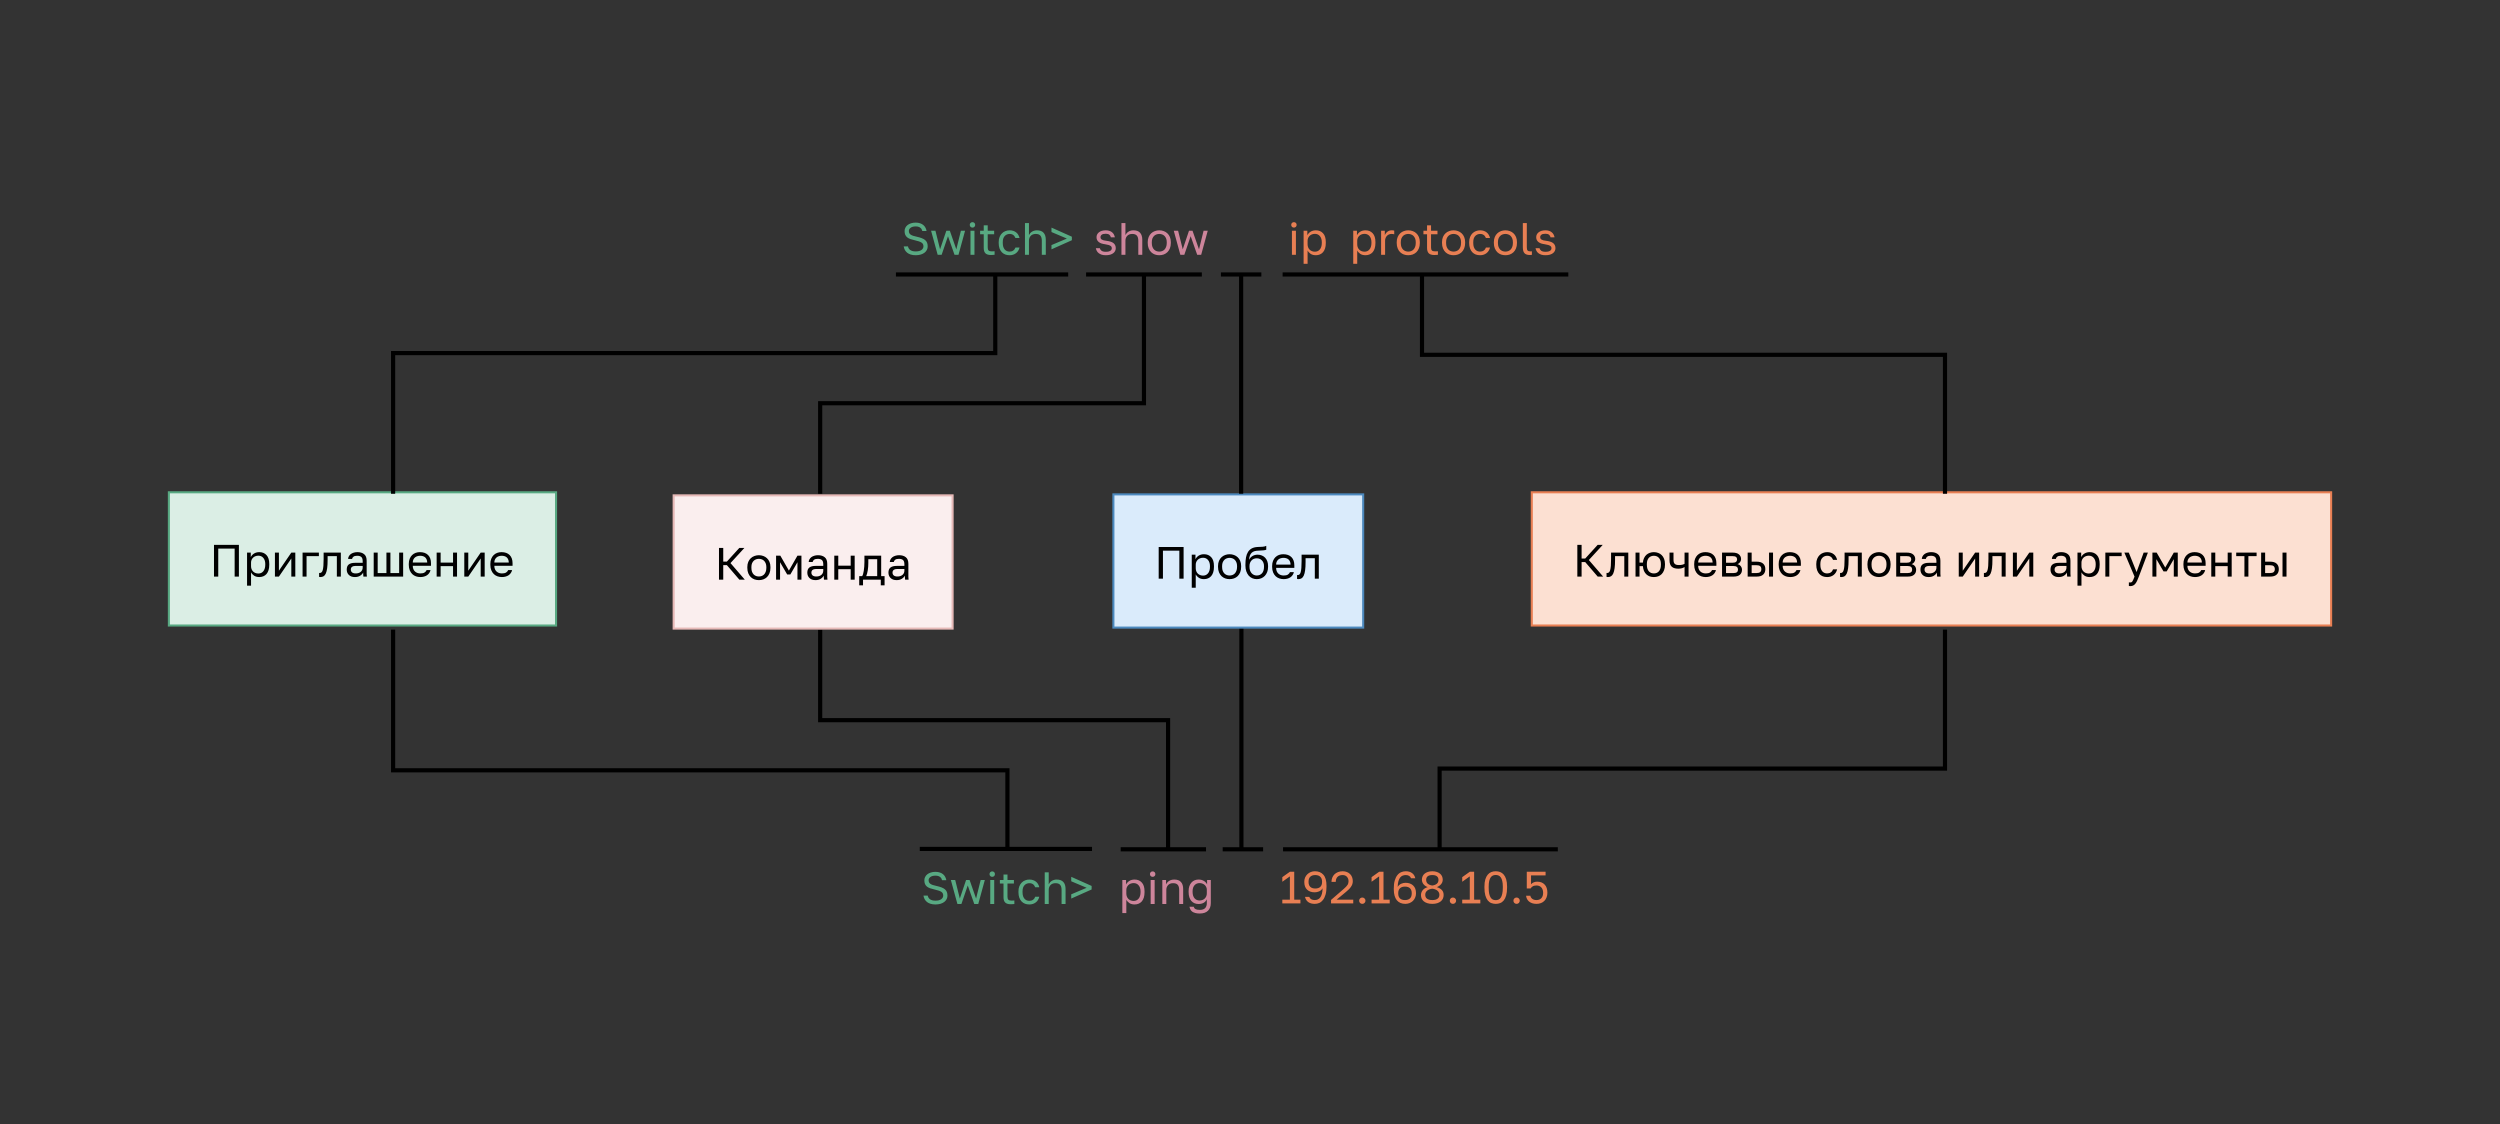 <svg width="1201" height="540" viewBox="0 0 1201 540" fill="none" xmlns="http://www.w3.org/2000/svg">
<rect x="0" y="0" width="1201" height="540" fill="#333333" stroke="none"/>
<path d="M449.394 434.503C448.48 434.503 447.683 434.394 447.001 434.177C446.319 433.959 445.746 433.662 445.282 433.285C444.817 432.893 444.448 432.443 444.172 431.936C443.911 431.413 443.729 430.855 443.628 430.26H445.673C445.746 430.594 445.869 430.913 446.043 431.217C446.217 431.508 446.449 431.761 446.74 431.979C447.044 432.197 447.414 432.371 447.849 432.501C448.285 432.617 448.8 432.675 449.394 432.675C450.613 432.675 451.534 432.443 452.158 431.979C452.796 431.515 453.115 430.942 453.115 430.26C453.115 429.839 453.043 429.484 452.898 429.194C452.767 428.904 452.535 428.65 452.201 428.432C451.882 428.215 451.454 428.019 450.918 427.845C450.395 427.67 449.75 427.496 448.981 427.322C448.125 427.134 447.385 426.931 446.761 426.713C446.152 426.481 445.644 426.198 445.238 425.864C444.846 425.516 444.549 425.103 444.346 424.624C444.157 424.145 444.063 423.558 444.063 422.861C444.063 422.296 444.186 421.773 444.433 421.295C444.68 420.801 445.028 420.374 445.478 420.011C445.942 419.648 446.5 419.365 447.153 419.162C447.82 418.945 448.567 418.836 449.394 418.836C450.207 418.836 450.918 418.945 451.527 419.162C452.136 419.365 452.651 419.648 453.072 420.011C453.507 420.374 453.848 420.801 454.095 421.295C454.341 421.773 454.515 422.296 454.617 422.861H452.571C452.499 422.557 452.39 422.274 452.245 422.013C452.1 421.737 451.897 421.505 451.636 421.316C451.389 421.113 451.077 420.954 450.7 420.838C450.337 420.722 449.902 420.664 449.394 420.664C448.35 420.664 447.537 420.881 446.957 421.316C446.391 421.737 446.109 422.252 446.109 422.861C446.109 423.253 446.181 423.594 446.326 423.884C446.471 424.16 446.696 424.406 447.001 424.624C447.305 424.827 447.69 425.008 448.154 425.168C448.633 425.313 449.199 425.458 449.851 425.603C450.794 425.806 451.599 426.038 452.267 426.3C452.949 426.546 453.5 426.851 453.921 427.214C454.356 427.576 454.668 428.004 454.856 428.497C455.059 428.991 455.161 429.578 455.161 430.26C455.161 430.855 455.03 431.413 454.769 431.936C454.508 432.443 454.131 432.893 453.638 433.285C453.144 433.662 452.542 433.959 451.832 434.177C451.121 434.394 450.308 434.503 449.394 434.503ZM456.79 422.753H458.879L461.099 431.674L464.102 422.753H465.799L468.911 431.674L471.109 422.753H473.111L469.955 434.286H468.04L464.907 425.364L461.86 434.286H459.946L456.79 422.753ZM475.712 422.753H477.627V434.286H475.712V422.753ZM476.67 421.229C476.293 421.229 475.981 421.106 475.734 420.86C475.488 420.613 475.364 420.301 475.364 419.924C475.364 419.547 475.488 419.235 475.734 418.988C475.981 418.742 476.293 418.618 476.67 418.618C477.047 418.618 477.359 418.742 477.606 418.988C477.852 419.235 477.976 419.547 477.976 419.924C477.976 420.301 477.852 420.613 477.606 420.86C477.359 421.106 477.047 421.229 476.67 421.229ZM485.561 434.394C484.328 434.394 483.435 434.119 482.884 433.568C482.347 433.002 482.079 432.153 482.079 431.022V424.45H480.338V422.753H482.079V420.141H483.994V422.753H487.084V424.45H483.994V430.804C483.994 431.457 484.132 431.928 484.407 432.218C484.683 432.509 485.213 432.654 485.996 432.654C486.431 432.654 486.866 432.632 487.302 432.588V434.286C487.026 434.315 486.75 434.336 486.475 434.351C486.199 434.38 485.894 434.394 485.561 434.394ZM494.491 434.503C493.751 434.503 493.062 434.387 492.424 434.155C491.785 433.908 491.234 433.546 490.77 433.067C490.306 432.574 489.936 431.957 489.66 431.217C489.399 430.478 489.269 429.614 489.269 428.628V428.193C489.269 427.264 489.414 426.445 489.704 425.734C489.994 425.023 490.378 424.435 490.857 423.971C491.336 423.493 491.887 423.137 492.511 422.905C493.149 422.658 493.809 422.535 494.491 422.535C495.173 422.535 495.782 422.629 496.319 422.818C496.87 423.007 497.342 423.268 497.733 423.601C498.139 423.935 498.466 424.327 498.712 424.776C498.974 425.226 499.162 425.712 499.278 426.234H497.32C497.204 425.959 497.066 425.705 496.906 425.473C496.761 425.226 496.573 425.016 496.341 424.842C496.123 424.668 495.862 424.53 495.557 424.428C495.253 424.327 494.897 424.276 494.491 424.276C494.07 424.276 493.664 424.356 493.272 424.515C492.881 424.66 492.533 424.892 492.228 425.212C491.923 425.516 491.677 425.915 491.488 426.408C491.314 426.902 491.227 427.496 491.227 428.193V428.628C491.227 429.368 491.314 430.006 491.488 430.543C491.677 431.065 491.923 431.493 492.228 431.827C492.533 432.146 492.881 432.385 493.272 432.545C493.664 432.69 494.07 432.762 494.491 432.762C495.202 432.762 495.797 432.588 496.275 432.24C496.769 431.892 497.117 431.413 497.32 430.804H499.278C499.003 431.95 498.437 432.857 497.581 433.524C496.725 434.177 495.695 434.503 494.491 434.503ZM501.888 419.053H503.803V424.82C503.948 424.515 504.136 424.225 504.368 423.949C504.601 423.674 504.876 423.434 505.195 423.231C505.515 423.014 505.877 422.847 506.283 422.731C506.69 422.6 507.132 422.535 507.611 422.535C509.061 422.535 510.135 422.927 510.831 423.71C511.542 424.479 511.898 425.611 511.898 427.105V434.286H509.983V427.54C509.983 426.466 509.758 425.654 509.308 425.103C508.858 424.552 508.104 424.276 507.045 424.276C506.479 424.276 505.986 424.37 505.565 424.559C505.159 424.747 504.825 424.994 504.564 425.299C504.303 425.603 504.107 425.951 503.977 426.343C503.861 426.735 503.803 427.134 503.803 427.54V434.286H501.888V419.053ZM524.415 425.603V427.301L514.623 431.674V429.629L522.021 426.495L514.623 423.362V421.229L524.415 425.603Z" fill="#58A982"/>
<path d="M539.173 422.753H540.957V424.929C541.349 424.16 541.893 423.572 542.589 423.166C543.3 422.745 544.12 422.535 545.048 422.535C546.499 422.535 547.659 423.014 548.53 423.971C549.4 424.914 549.835 426.321 549.835 428.193V428.628C549.835 429.614 549.719 430.478 549.487 431.217C549.255 431.943 548.929 432.552 548.508 433.045C548.087 433.524 547.58 433.887 546.985 434.133C546.404 434.38 545.759 434.503 545.048 434.503C544.062 434.503 543.235 434.286 542.567 433.85C541.915 433.415 541.421 432.871 541.088 432.218V438.638H539.173V422.753ZM544.613 432.806C545.077 432.806 545.512 432.719 545.918 432.545C546.325 432.356 546.673 432.088 546.963 431.74C547.268 431.392 547.5 430.956 547.659 430.434C547.833 429.912 547.92 429.31 547.92 428.628V428.193C547.92 427.569 547.833 427.01 547.659 426.517C547.5 426.024 547.268 425.611 546.963 425.277C546.673 424.929 546.325 424.668 545.918 424.493C545.512 424.319 545.077 424.232 544.613 424.232C544.091 424.232 543.612 424.319 543.177 424.493C542.741 424.653 542.372 424.885 542.067 425.19C541.762 425.48 541.523 425.828 541.349 426.234C541.175 426.641 541.088 427.076 541.088 427.54V429.281C541.088 429.803 541.175 430.282 541.349 430.717C541.523 431.152 541.762 431.522 542.067 431.827C542.372 432.131 542.741 432.371 543.177 432.545C543.612 432.719 544.091 432.806 544.613 432.806ZM552.778 422.753H554.693V434.286H552.778V422.753ZM553.736 421.229C553.358 421.229 553.046 421.106 552.8 420.86C552.553 420.613 552.43 420.301 552.43 419.924C552.43 419.547 552.553 419.235 552.8 418.988C553.046 418.742 553.358 418.618 553.736 418.618C554.113 418.618 554.425 418.742 554.671 418.988C554.918 419.235 555.041 419.547 555.041 419.924C555.041 420.301 554.918 420.613 554.671 420.86C554.425 421.106 554.113 421.229 553.736 421.229ZM558.383 422.753H560.167V424.929C560.298 424.61 560.479 424.305 560.711 424.015C560.944 423.725 561.219 423.471 561.538 423.253C561.872 423.036 562.249 422.861 562.67 422.731C563.105 422.6 563.584 422.535 564.106 422.535C565.557 422.535 566.63 422.927 567.327 423.71C568.037 424.479 568.393 425.611 568.393 427.105V434.286H566.478V427.54C566.478 426.466 566.253 425.654 565.803 425.103C565.354 424.552 564.599 424.276 563.54 424.276C562.974 424.276 562.481 424.37 562.061 424.559C561.654 424.747 561.321 424.994 561.06 425.299C560.798 425.603 560.603 425.951 560.472 426.343C560.356 426.735 560.298 427.134 560.298 427.54V434.286H558.383V422.753ZM576.34 438.855C575.499 438.855 574.781 438.768 574.186 438.594C573.591 438.435 573.098 438.21 572.706 437.92C572.329 437.629 572.039 437.281 571.836 436.875C571.633 436.483 571.502 436.055 571.444 435.591H573.446C573.519 435.823 573.62 436.034 573.751 436.222C573.882 436.411 574.056 436.57 574.273 436.701C574.491 436.832 574.766 436.933 575.1 437.006C575.448 437.078 575.862 437.114 576.34 437.114C577.516 437.114 578.379 436.832 578.93 436.266C579.481 435.7 579.757 434.895 579.757 433.85V432.001C579.423 432.77 578.908 433.343 578.212 433.72C577.53 434.097 576.725 434.286 575.796 434.286C575.086 434.286 574.433 434.162 573.838 433.916C573.258 433.669 572.757 433.306 572.337 432.828C571.916 432.349 571.589 431.754 571.357 431.043C571.125 430.318 571.009 429.477 571.009 428.519V428.084C571.009 427.199 571.125 426.416 571.357 425.734C571.604 425.037 571.938 424.457 572.358 423.993C572.779 423.514 573.279 423.152 573.86 422.905C574.455 422.658 575.1 422.535 575.796 422.535C576.783 422.535 577.639 422.76 578.364 423.21C579.09 423.645 579.597 424.218 579.887 424.929V422.753H581.672V433.85C581.672 435.417 581.215 436.643 580.301 437.528C579.387 438.413 578.067 438.855 576.34 438.855ZM576.232 432.588C576.754 432.588 577.233 432.509 577.668 432.349C578.103 432.175 578.473 431.936 578.778 431.631C579.082 431.326 579.322 430.964 579.496 430.543C579.67 430.122 579.757 429.665 579.757 429.172V427.431C579.757 426.996 579.67 426.582 579.496 426.191C579.322 425.799 579.082 425.458 578.778 425.168C578.473 424.878 578.103 424.653 577.668 424.493C577.233 424.319 576.754 424.232 576.232 424.232C575.767 424.232 575.332 424.319 574.926 424.493C574.52 424.668 574.164 424.921 573.86 425.255C573.57 425.589 573.338 425.995 573.163 426.474C573.004 426.938 572.924 427.475 572.924 428.084V428.519C572.924 429.172 573.004 429.752 573.163 430.26C573.338 430.768 573.57 431.196 573.86 431.544C574.164 431.892 574.52 432.153 574.926 432.327C575.332 432.501 575.767 432.588 576.232 432.588Z" fill="#CD859B"/>
<path d="M616.025 432.216H619.659V421.009L616.025 423.599V421.379L619.703 418.768H621.748V432.216H624.729V434H616.025V432.216ZM631.591 434.218C630.358 434.218 629.336 433.942 628.523 433.391C627.711 432.825 627.174 431.976 626.913 430.845H628.958C629.365 431.875 630.242 432.39 631.591 432.39C632.114 432.39 632.6 432.295 633.049 432.107C633.499 431.918 633.891 431.606 634.224 431.171C634.558 430.736 634.827 430.156 635.03 429.43C635.233 428.705 635.349 427.798 635.378 426.71C635.175 427.058 634.928 427.363 634.638 427.624C634.348 427.871 634.029 428.074 633.68 428.234C633.347 428.379 632.999 428.487 632.636 428.56C632.273 428.632 631.925 428.669 631.591 428.669C630.068 428.669 628.85 428.248 627.936 427.407C627.036 426.551 626.587 425.332 626.587 423.751V423.533C626.587 422.808 626.717 422.141 626.978 421.531C627.254 420.922 627.624 420.4 628.088 419.965C628.552 419.515 629.096 419.167 629.72 418.92C630.344 418.673 631.004 418.55 631.7 418.55C633.412 418.55 634.761 419.109 635.748 420.226C636.749 421.343 637.249 423.105 637.249 425.513V425.949C637.249 427.443 637.097 428.719 636.792 429.778C636.488 430.823 636.074 431.679 635.552 432.346C635.044 432.999 634.449 433.478 633.768 433.782C633.086 434.073 632.36 434.218 631.591 434.218ZM631.874 426.841C632.933 426.841 633.738 426.572 634.29 426.036C634.841 425.499 635.117 424.73 635.117 423.729V423.512C635.117 422.525 634.834 421.756 634.268 421.205C633.717 420.654 632.919 420.378 631.874 420.378C630.815 420.378 630.01 420.646 629.459 421.183C628.908 421.705 628.632 422.482 628.632 423.512V423.729C628.632 424.73 628.908 425.499 629.459 426.036C630.01 426.572 630.815 426.841 631.874 426.841ZM639.435 432.324L645.528 427.037C645.993 426.645 646.37 426.29 646.66 425.97C646.964 425.651 647.204 425.354 647.378 425.078C647.552 424.788 647.668 424.505 647.726 424.23C647.799 423.954 647.835 423.657 647.835 423.337C647.835 422.482 647.581 421.778 647.073 421.227C646.566 420.661 645.869 420.378 644.984 420.378C643.925 420.378 643.113 420.668 642.547 421.248C641.981 421.814 641.698 422.619 641.698 423.664H639.653C639.653 422.924 639.776 422.242 640.023 421.618C640.284 420.98 640.647 420.436 641.111 419.986C641.59 419.537 642.155 419.188 642.808 418.942C643.461 418.681 644.186 418.55 644.984 418.55C645.753 418.55 646.442 418.673 647.052 418.92C647.661 419.152 648.176 419.486 648.597 419.921C649.017 420.342 649.336 420.842 649.554 421.423C649.772 422.003 649.88 422.641 649.88 423.337C649.88 423.86 649.801 424.346 649.641 424.795C649.481 425.245 649.257 425.673 648.966 426.079C648.691 426.485 648.35 426.884 647.944 427.276C647.552 427.653 647.117 428.045 646.638 428.451L642.09 432.216H650.098V434H639.435V432.324ZM654.452 434.218C654.031 434.218 653.668 434.073 653.364 433.782C653.074 433.478 652.929 433.115 652.929 432.694C652.929 432.259 653.074 431.896 653.364 431.606C653.668 431.316 654.031 431.171 654.452 431.171C654.872 431.171 655.228 431.316 655.518 431.606C655.823 431.896 655.975 432.259 655.975 432.694C655.975 433.115 655.823 433.478 655.518 433.782C655.228 434.073 654.872 434.218 654.452 434.218ZM658.908 432.216H662.542V421.009L658.908 423.599V421.379L662.586 418.768H664.631V432.216H667.613V434H658.908V432.216ZM675.127 434.218C674.286 434.218 673.524 434.08 672.843 433.804C672.161 433.529 671.573 433.108 671.08 432.542C670.601 431.962 670.231 431.236 669.97 430.366C669.709 429.496 669.579 428.458 669.579 427.254V426.819C669.579 425.325 669.731 424.056 670.036 423.011C670.34 421.952 670.754 421.096 671.276 420.443C671.798 419.776 672.407 419.297 673.104 419.007C673.8 418.702 674.547 418.55 675.345 418.55C676.52 418.55 677.507 418.833 678.304 419.399C679.117 419.95 679.654 420.791 679.915 421.923H677.869C677.463 420.893 676.622 420.378 675.345 420.378C674.794 420.378 674.286 420.472 673.822 420.661C673.358 420.849 672.951 421.161 672.603 421.597C672.27 422.032 672.001 422.612 671.798 423.337C671.595 424.063 671.479 424.969 671.45 426.057C671.653 425.709 671.9 425.412 672.19 425.165C672.48 424.904 672.792 424.701 673.126 424.556C673.474 424.396 673.829 424.28 674.192 424.208C674.554 424.135 674.903 424.099 675.236 424.099C676.76 424.099 677.971 424.527 678.87 425.383C679.784 426.224 680.241 427.436 680.241 429.017V429.234C680.241 429.96 680.103 430.627 679.828 431.236C679.567 431.846 679.204 432.375 678.74 432.825C678.275 433.26 677.731 433.601 677.108 433.848C676.484 434.094 675.824 434.218 675.127 434.218ZM674.953 432.39C676.012 432.39 676.818 432.121 677.369 431.585C677.92 431.048 678.196 430.272 678.196 429.256V429.039C678.196 428.038 677.92 427.269 677.369 426.732C676.818 426.195 676.012 425.927 674.953 425.927C673.894 425.927 673.089 426.195 672.538 426.732C671.987 427.269 671.711 428.038 671.711 429.039V429.256C671.711 430.257 671.987 431.033 672.538 431.585C673.089 432.121 673.894 432.39 674.953 432.39ZM688.085 434.218C687.186 434.218 686.395 434.109 685.713 433.891C685.031 433.674 684.458 433.376 683.994 432.999C683.544 432.622 683.204 432.179 682.971 431.672C682.754 431.149 682.645 430.584 682.645 429.974C682.645 429.104 682.921 428.328 683.472 427.646C684.023 426.95 684.836 426.456 685.909 426.166C685.517 426.036 685.147 425.862 684.799 425.644C684.466 425.412 684.168 425.144 683.907 424.839C683.646 424.534 683.443 424.193 683.298 423.816C683.153 423.424 683.08 423.011 683.08 422.576C683.08 422.01 683.189 421.481 683.407 420.987C683.624 420.494 683.943 420.073 684.364 419.725C684.785 419.363 685.307 419.08 685.931 418.877C686.555 418.659 687.273 418.55 688.085 418.55C688.897 418.55 689.616 418.659 690.239 418.877C690.863 419.08 691.385 419.363 691.806 419.725C692.227 420.073 692.546 420.494 692.764 420.987C692.981 421.481 693.09 422.01 693.09 422.576C693.09 423.446 692.814 424.186 692.263 424.795C691.726 425.405 691.059 425.862 690.261 426.166C691.349 426.529 692.162 427.008 692.698 427.602C693.25 428.197 693.525 428.988 693.525 429.974C693.525 430.584 693.409 431.149 693.177 431.672C692.959 432.179 692.618 432.622 692.154 432.999C691.705 433.376 691.139 433.674 690.457 433.891C689.775 434.109 688.985 434.218 688.085 434.218ZM688.085 432.39C688.709 432.39 689.238 432.324 689.674 432.194C690.109 432.049 690.457 431.867 690.718 431.65C690.994 431.418 691.19 431.149 691.306 430.845C691.422 430.526 691.48 430.192 691.48 429.844C691.48 429.438 691.393 429.068 691.219 428.734C691.059 428.4 690.827 428.11 690.522 427.864C690.218 427.602 689.855 427.399 689.434 427.254C689.028 427.095 688.578 426.986 688.085 426.928C687.592 426.986 687.135 427.095 686.714 427.254C686.308 427.399 685.953 427.595 685.648 427.842C685.343 428.088 685.104 428.386 684.93 428.734C684.77 429.068 684.69 429.438 684.69 429.844C684.69 430.192 684.748 430.526 684.865 430.845C684.981 431.149 685.169 431.418 685.43 431.65C685.706 431.867 686.061 432.049 686.497 432.194C686.932 432.324 687.461 432.39 688.085 432.39ZM688.085 425.405C688.955 425.289 689.666 425.013 690.218 424.578C690.769 424.128 691.044 423.497 691.044 422.685C691.044 421.945 690.798 421.379 690.305 420.987C689.826 420.581 689.086 420.378 688.085 420.378C687.07 420.378 686.322 420.581 685.844 420.987C685.365 421.379 685.126 421.945 685.126 422.685C685.126 423.497 685.401 424.128 685.953 424.578C686.504 425.013 687.215 425.289 688.085 425.405ZM697.994 434.218C697.573 434.218 697.21 434.073 696.906 433.782C696.616 433.478 696.47 433.115 696.47 432.694C696.47 432.259 696.616 431.896 696.906 431.606C697.21 431.316 697.573 431.171 697.994 431.171C698.414 431.171 698.77 431.316 699.06 431.606C699.365 431.896 699.517 432.259 699.517 432.694C699.517 433.115 699.365 433.478 699.06 433.782C698.77 434.073 698.414 434.218 697.994 434.218ZM702.45 432.216H706.084V421.009L702.45 423.599V421.379L706.128 418.768H708.173V432.216H711.154V434H702.45V432.216ZM718.561 434.218C717.821 434.218 717.117 434.094 716.45 433.848C715.797 433.601 715.224 433.18 714.731 432.586C714.238 431.976 713.846 431.171 713.556 430.17C713.266 429.155 713.121 427.893 713.121 426.384V425.949C713.121 424.542 713.266 423.366 713.556 422.423C713.846 421.481 714.238 420.726 714.731 420.16C715.224 419.58 715.797 419.167 716.45 418.92C717.117 418.673 717.821 418.55 718.561 418.55C719.3 418.55 719.997 418.673 720.65 418.92C721.317 419.167 721.897 419.58 722.39 420.16C722.884 420.726 723.275 421.481 723.565 422.423C723.856 423.366 724.001 424.542 724.001 425.949V426.384C724.001 427.893 723.856 429.155 723.565 430.17C723.275 431.171 722.884 431.976 722.39 432.586C721.897 433.18 721.317 433.601 720.65 433.848C719.997 434.094 719.3 434.218 718.561 434.218ZM718.561 432.433C719.01 432.433 719.438 432.353 719.844 432.194C720.265 432.02 720.628 431.715 720.932 431.28C721.252 430.83 721.498 430.214 721.672 429.43C721.861 428.647 721.955 427.631 721.955 426.384V425.949C721.955 424.817 721.861 423.889 721.672 423.163C721.498 422.438 721.252 421.865 720.932 421.444C720.628 421.024 720.265 420.733 719.844 420.574C719.438 420.414 719.01 420.335 718.561 420.335C718.096 420.335 717.661 420.414 717.255 420.574C716.849 420.733 716.486 421.024 716.167 421.444C715.862 421.865 715.616 422.438 715.427 423.163C715.253 423.889 715.166 424.817 715.166 425.949V426.384C715.166 427.631 715.253 428.647 715.427 429.43C715.616 430.214 715.862 430.83 716.167 431.28C716.486 431.715 716.849 432.02 717.255 432.194C717.661 432.353 718.096 432.433 718.561 432.433ZM728.573 434.218C728.152 434.218 727.79 434.073 727.485 433.782C727.195 433.478 727.05 433.115 727.05 432.694C727.05 432.259 727.195 431.896 727.485 431.606C727.79 431.316 728.152 431.171 728.573 431.171C728.994 431.171 729.349 431.316 729.639 431.606C729.944 431.896 730.096 432.259 730.096 432.694C730.096 433.115 729.944 433.478 729.639 433.782C729.349 434.073 728.994 434.218 728.573 434.218ZM738.143 434.218C737.316 434.218 736.598 434.109 735.989 433.891C735.38 433.659 734.865 433.362 734.444 432.999C734.038 432.622 733.726 432.201 733.508 431.737C733.291 431.273 733.167 430.794 733.138 430.301H735.184C735.256 430.852 735.546 431.338 736.054 431.759C736.576 432.179 737.273 432.39 738.143 432.39C739.13 432.39 739.906 432.085 740.472 431.476C741.037 430.852 741.32 429.989 741.32 428.886C741.32 428.263 741.226 427.726 741.037 427.276C740.863 426.826 740.624 426.464 740.319 426.188C740.029 425.912 739.695 425.709 739.318 425.579C738.941 425.448 738.549 425.383 738.143 425.383C737.36 425.383 736.743 425.528 736.294 425.818C735.858 426.108 735.525 426.442 735.293 426.819H733.465V418.768H742.495V420.552H735.51V424.795C736.265 423.968 737.251 423.555 738.47 423.555C739.978 423.555 741.168 424.012 742.038 424.926C742.923 425.84 743.366 427.16 743.366 428.886C743.366 429.699 743.235 430.439 742.974 431.106C742.727 431.759 742.372 432.317 741.908 432.781C741.458 433.246 740.907 433.601 740.254 433.848C739.616 434.094 738.912 434.218 738.143 434.218Z" fill="#E87F53"/>
<path d="M483.966 407.823V370.057H188.85V302.474" stroke="black" stroke-width="2"/>
<path d="M439.9 122.611C438.986 122.611 438.188 122.502 437.507 122.284C436.825 122.067 436.252 121.769 435.788 121.392C435.323 121 434.953 120.551 434.678 120.043C434.417 119.521 434.235 118.962 434.134 118.367H436.179C436.252 118.701 436.375 119.02 436.549 119.325C436.723 119.615 436.955 119.869 437.245 120.086C437.55 120.304 437.92 120.478 438.355 120.609C438.79 120.725 439.305 120.783 439.9 120.783C441.119 120.783 442.04 120.551 442.664 120.086C443.302 119.622 443.621 119.049 443.621 118.367C443.621 117.947 443.549 117.591 443.404 117.301C443.273 117.011 443.041 116.757 442.707 116.54C442.388 116.322 441.96 116.126 441.423 115.952C440.901 115.778 440.256 115.604 439.487 115.43C438.631 115.241 437.891 115.038 437.267 114.82C436.658 114.588 436.15 114.305 435.744 113.972C435.352 113.624 435.055 113.21 434.852 112.731C434.663 112.253 434.569 111.665 434.569 110.969C434.569 110.403 434.692 109.881 434.939 109.402C435.185 108.909 435.534 108.481 435.983 108.118C436.448 107.756 437.006 107.473 437.659 107.27C438.326 107.052 439.073 106.943 439.9 106.943C440.713 106.943 441.423 107.052 442.033 107.27C442.642 107.473 443.157 107.756 443.578 108.118C444.013 108.481 444.354 108.909 444.6 109.402C444.847 109.881 445.021 110.403 445.123 110.969H443.077C443.005 110.664 442.896 110.381 442.751 110.12C442.606 109.845 442.403 109.612 442.142 109.424C441.895 109.221 441.583 109.061 441.206 108.945C440.843 108.829 440.408 108.771 439.9 108.771C438.856 108.771 438.043 108.989 437.463 109.424C436.897 109.845 436.614 110.36 436.614 110.969C436.614 111.361 436.687 111.701 436.832 111.992C436.977 112.267 437.202 112.514 437.507 112.731C437.811 112.935 438.196 113.116 438.66 113.275C439.139 113.421 439.704 113.566 440.357 113.711C441.3 113.914 442.105 114.146 442.773 114.407C443.454 114.654 444.006 114.958 444.426 115.321C444.862 115.684 445.173 116.112 445.362 116.605C445.565 117.098 445.667 117.686 445.667 118.367C445.667 118.962 445.536 119.521 445.275 120.043C445.014 120.551 444.637 121 444.143 121.392C443.65 121.769 443.048 122.067 442.337 122.284C441.627 122.502 440.814 122.611 439.9 122.611ZM447.296 110.86H449.385L451.605 119.782L454.608 110.86H456.305L459.417 119.782L461.615 110.86H463.616L460.461 122.393H458.546L455.413 113.471L452.366 122.393H450.451L447.296 110.86ZM466.218 110.86H468.133V122.393H466.218V110.86ZM467.176 109.337C466.799 109.337 466.487 109.214 466.24 108.967C465.993 108.72 465.87 108.408 465.87 108.031C465.87 107.654 465.993 107.342 466.24 107.096C466.487 106.849 466.799 106.726 467.176 106.726C467.553 106.726 467.865 106.849 468.111 107.096C468.358 107.342 468.481 107.654 468.481 108.031C468.481 108.408 468.358 108.72 468.111 108.967C467.865 109.214 467.553 109.337 467.176 109.337ZM476.067 122.502C474.834 122.502 473.941 122.226 473.39 121.675C472.853 121.109 472.585 120.261 472.585 119.129V112.557H470.844V110.86H472.585V108.249H474.5V110.86H477.59V112.557H474.5V118.911C474.5 119.564 474.638 120.036 474.913 120.326C475.189 120.616 475.718 120.761 476.502 120.761C476.937 120.761 477.372 120.739 477.807 120.696V122.393C477.532 122.422 477.256 122.444 476.981 122.458C476.705 122.487 476.4 122.502 476.067 122.502ZM484.997 122.611C484.257 122.611 483.568 122.495 482.93 122.263C482.291 122.016 481.74 121.653 481.276 121.174C480.812 120.681 480.442 120.065 480.166 119.325C479.905 118.585 479.774 117.722 479.774 116.735V116.3C479.774 115.372 479.919 114.552 480.21 113.841C480.5 113.13 480.884 112.543 481.363 112.079C481.842 111.6 482.393 111.245 483.017 111.012C483.655 110.766 484.315 110.642 484.997 110.642C485.679 110.642 486.288 110.737 486.825 110.925C487.376 111.114 487.847 111.375 488.239 111.709C488.645 112.042 488.972 112.434 489.218 112.884C489.479 113.334 489.668 113.819 489.784 114.342H487.826C487.71 114.066 487.572 113.812 487.412 113.58C487.267 113.334 487.079 113.123 486.846 112.949C486.629 112.775 486.368 112.637 486.063 112.536C485.758 112.434 485.403 112.383 484.997 112.383C484.576 112.383 484.17 112.463 483.778 112.623C483.387 112.768 483.038 113 482.734 113.319C482.429 113.624 482.183 114.023 481.994 114.516C481.82 115.009 481.733 115.604 481.733 116.3V116.735C481.733 117.475 481.82 118.114 481.994 118.65C482.183 119.173 482.429 119.6 482.734 119.934C483.038 120.253 483.387 120.493 483.778 120.652C484.17 120.797 484.576 120.87 484.997 120.87C485.708 120.87 486.302 120.696 486.781 120.348C487.274 119.999 487.623 119.521 487.826 118.911H489.784C489.508 120.057 488.943 120.964 488.087 121.631C487.231 122.284 486.201 122.611 484.997 122.611ZM492.394 107.161H494.309V112.927C494.454 112.623 494.642 112.333 494.874 112.057C495.106 111.781 495.382 111.542 495.701 111.339C496.02 111.121 496.383 110.954 496.789 110.838C497.195 110.708 497.638 110.642 498.117 110.642C499.567 110.642 500.641 111.034 501.337 111.818C502.048 112.586 502.403 113.718 502.403 115.212V122.393H500.489V115.647C500.489 114.574 500.264 113.761 499.814 113.21C499.364 112.659 498.61 112.383 497.551 112.383C496.985 112.383 496.492 112.478 496.071 112.666C495.665 112.855 495.331 113.101 495.07 113.406C494.809 113.711 494.613 114.059 494.483 114.451C494.367 114.842 494.309 115.241 494.309 115.647V122.393H492.394V107.161ZM514.921 113.711V115.408L505.129 119.782V117.736L512.527 114.603L505.129 111.469V109.337L514.921 113.711Z" fill="#58A982"/>
<path d="M531.231 122.611C530.462 122.611 529.794 122.524 529.229 122.35C528.677 122.161 528.206 121.914 527.814 121.61C527.423 121.305 527.118 120.95 526.9 120.543C526.683 120.137 526.53 119.702 526.443 119.238H528.358C528.46 119.702 528.728 120.108 529.163 120.456C529.613 120.79 530.302 120.957 531.231 120.957C531.767 120.957 532.217 120.913 532.58 120.826C532.942 120.725 533.233 120.601 533.45 120.456C533.682 120.297 533.849 120.115 533.951 119.912C534.052 119.695 534.103 119.47 534.103 119.238C534.103 118.991 534.052 118.774 533.951 118.585C533.864 118.396 533.697 118.23 533.45 118.085C533.218 117.925 532.892 117.787 532.471 117.671C532.065 117.541 531.55 117.432 530.926 117.345C530.288 117.258 529.707 117.134 529.185 116.975C528.677 116.801 528.242 116.576 527.88 116.3C527.531 116.025 527.256 115.698 527.053 115.321C526.864 114.929 526.77 114.458 526.77 113.907C526.77 113.471 526.864 113.058 527.053 112.666C527.241 112.275 527.524 111.926 527.901 111.622C528.278 111.317 528.743 111.078 529.294 110.904C529.845 110.73 530.491 110.642 531.231 110.642C531.912 110.642 532.507 110.737 533.015 110.925C533.523 111.099 533.951 111.339 534.299 111.643C534.662 111.948 534.944 112.304 535.147 112.71C535.351 113.116 535.496 113.551 535.583 114.015H533.668C533.552 113.508 533.305 113.094 532.928 112.775C532.551 112.456 531.985 112.296 531.231 112.296C530.288 112.296 529.628 112.456 529.25 112.775C528.873 113.08 528.685 113.457 528.685 113.907C528.685 114.168 528.728 114.393 528.815 114.581C528.917 114.77 529.076 114.937 529.294 115.082C529.526 115.227 529.823 115.35 530.186 115.452C530.563 115.539 531.028 115.618 531.579 115.691C532.29 115.778 532.921 115.908 533.472 116.083C534.023 116.242 534.487 116.467 534.865 116.757C535.242 117.033 535.525 117.374 535.713 117.78C535.916 118.186 536.018 118.672 536.018 119.238C536.018 119.702 535.916 120.137 535.713 120.543C535.525 120.95 535.235 121.305 534.843 121.61C534.451 121.914 533.951 122.161 533.341 122.35C532.747 122.524 532.043 122.611 531.231 122.611ZM538.744 107.161H540.659V112.927C540.804 112.623 540.992 112.333 541.225 112.057C541.457 111.781 541.732 111.542 542.051 111.339C542.371 111.121 542.733 110.954 543.139 110.838C543.546 110.708 543.988 110.642 544.467 110.642C545.918 110.642 546.991 111.034 547.687 111.818C548.398 112.586 548.754 113.718 548.754 115.212V122.393H546.839V115.647C546.839 114.574 546.614 113.761 546.164 113.21C545.714 112.659 544.96 112.383 543.901 112.383C543.335 112.383 542.842 112.478 542.421 112.666C542.015 112.855 541.682 113.101 541.42 113.406C541.159 113.711 540.963 114.059 540.833 114.451C540.717 114.842 540.659 115.241 540.659 115.647V122.393H538.744V107.161ZM556.919 122.611C556.179 122.611 555.475 122.495 554.808 122.263C554.141 122.016 553.553 121.653 553.046 121.174C552.538 120.681 552.132 120.065 551.827 119.325C551.522 118.585 551.37 117.722 551.37 116.735V116.3C551.37 115.372 551.522 114.552 551.827 113.841C552.132 113.13 552.538 112.543 553.046 112.079C553.553 111.6 554.141 111.245 554.808 111.012C555.475 110.766 556.179 110.642 556.919 110.642C557.659 110.642 558.362 110.766 559.03 111.012C559.697 111.245 560.284 111.6 560.792 112.079C561.3 112.543 561.706 113.13 562.011 113.841C562.315 114.552 562.468 115.372 562.468 116.3V116.735C562.468 117.722 562.315 118.585 562.011 119.325C561.706 120.065 561.3 120.681 560.792 121.174C560.284 121.653 559.697 122.016 559.03 122.263C558.362 122.495 557.659 122.611 556.919 122.611ZM556.919 120.87C557.354 120.87 557.789 120.797 558.225 120.652C558.66 120.493 559.044 120.253 559.378 119.934C559.711 119.6 559.98 119.173 560.183 118.65C560.401 118.128 560.509 117.49 560.509 116.735V116.3C560.509 115.604 560.401 115.009 560.183 114.516C559.98 114.023 559.711 113.616 559.378 113.297C559.044 112.978 558.66 112.746 558.225 112.601C557.789 112.456 557.354 112.383 556.919 112.383C556.484 112.383 556.048 112.456 555.613 112.601C555.178 112.746 554.794 112.978 554.46 113.297C554.126 113.616 553.851 114.023 553.633 114.516C553.43 115.009 553.328 115.604 553.328 116.3V116.735C553.328 117.49 553.43 118.128 553.633 118.65C553.851 119.173 554.126 119.6 554.46 119.934C554.794 120.253 555.178 120.493 555.613 120.652C556.048 120.797 556.484 120.87 556.919 120.87ZM563.879 110.86H565.968L568.187 119.782L571.19 110.86H572.888L575.999 119.782L578.197 110.86H580.199L577.044 122.393H575.129L571.995 113.471L568.949 122.393H567.034L563.879 110.86Z" fill="#CD859B"/>
<path d="M561.147 407.823V345.97H394.01V302.474" stroke="black" stroke-width="2"/>
<path d="M620.644 110.86H622.559V122.393H620.644V110.86ZM621.602 109.337C621.225 109.337 620.913 109.214 620.666 108.967C620.419 108.72 620.296 108.408 620.296 108.031C620.296 107.654 620.419 107.342 620.666 107.096C620.913 106.849 621.225 106.726 621.602 106.726C621.979 106.726 622.291 106.849 622.537 107.096C622.784 107.342 622.907 107.654 622.907 108.031C622.907 108.408 622.784 108.72 622.537 108.967C622.291 109.214 621.979 109.337 621.602 109.337ZM626.249 110.86H628.034V113.036C628.425 112.267 628.969 111.68 629.666 111.274C630.376 110.853 631.196 110.642 632.125 110.642C633.575 110.642 634.736 111.121 635.606 112.079C636.477 113.022 636.912 114.429 636.912 116.3V116.735C636.912 117.722 636.796 118.585 636.564 119.325C636.332 120.05 636.005 120.659 635.584 121.153C635.164 121.631 634.656 121.994 634.061 122.241C633.481 122.487 632.835 122.611 632.125 122.611C631.138 122.611 630.311 122.393 629.644 121.958C628.991 121.523 628.498 120.979 628.164 120.326V126.745H626.249V110.86ZM631.689 120.913C632.154 120.913 632.589 120.826 632.995 120.652C633.401 120.464 633.749 120.195 634.039 119.847C634.344 119.499 634.576 119.064 634.736 118.541C634.91 118.019 634.997 117.417 634.997 116.735V116.3C634.997 115.676 634.91 115.118 634.736 114.625C634.576 114.131 634.344 113.718 634.039 113.384C633.749 113.036 633.401 112.775 632.995 112.601C632.589 112.427 632.154 112.34 631.689 112.34C631.167 112.34 630.688 112.427 630.253 112.601C629.818 112.76 629.448 112.993 629.143 113.297C628.839 113.587 628.599 113.936 628.425 114.342C628.251 114.748 628.164 115.183 628.164 115.647V117.388C628.164 117.91 628.251 118.389 628.425 118.824C628.599 119.26 628.839 119.63 629.143 119.934C629.448 120.239 629.818 120.478 630.253 120.652C630.688 120.826 631.167 120.913 631.689 120.913Z" fill="#E87F53"/>
<path d="M650.094 110.86H651.878V113.036C652.27 112.267 652.814 111.68 653.51 111.274C654.221 110.853 655.04 110.642 655.969 110.642C657.42 110.642 658.58 111.121 659.45 112.079C660.321 113.022 660.756 114.429 660.756 116.3V116.735C660.756 117.722 660.64 118.585 660.408 119.325C660.176 120.05 659.849 120.659 659.429 121.153C659.008 121.631 658.5 121.994 657.906 122.241C657.325 122.487 656.68 122.611 655.969 122.611C654.982 122.611 654.155 122.393 653.488 121.958C652.835 121.523 652.342 120.979 652.008 120.326V126.745H650.094V110.86ZM655.534 120.913C655.998 120.913 656.433 120.826 656.839 120.652C657.245 120.464 657.594 120.195 657.884 119.847C658.188 119.499 658.421 119.064 658.58 118.541C658.754 118.019 658.841 117.417 658.841 116.735V116.3C658.841 115.676 658.754 115.118 658.58 114.625C658.421 114.131 658.188 113.718 657.884 113.384C657.594 113.036 657.245 112.775 656.839 112.601C656.433 112.427 655.998 112.34 655.534 112.34C655.011 112.34 654.533 112.427 654.097 112.601C653.662 112.76 653.292 112.993 652.988 113.297C652.683 113.587 652.444 113.936 652.27 114.342C652.095 114.748 652.008 115.183 652.008 115.647V117.388C652.008 117.91 652.095 118.389 652.27 118.824C652.444 119.26 652.683 119.63 652.988 119.934C653.292 120.239 653.662 120.478 654.097 120.652C654.533 120.826 655.011 120.913 655.534 120.913ZM663.481 110.86H665.266V113.036C665.512 112.354 665.918 111.789 666.484 111.339C667.064 110.875 667.768 110.642 668.595 110.642C668.885 110.642 669.117 110.657 669.291 110.686C669.48 110.715 669.647 110.751 669.792 110.795V112.579C669.603 112.507 669.415 112.456 669.226 112.427C669.052 112.398 668.805 112.383 668.486 112.383C668.051 112.383 667.645 112.463 667.268 112.623C666.89 112.782 666.564 113.007 666.288 113.297C666.013 113.573 665.795 113.914 665.636 114.32C665.476 114.726 665.396 115.169 665.396 115.647V122.393H663.481V110.86ZM676.535 122.611C675.795 122.611 675.091 122.495 674.424 122.263C673.757 122.016 673.169 121.653 672.662 121.174C672.154 120.681 671.748 120.065 671.443 119.325C671.138 118.585 670.986 117.722 670.986 116.735V116.3C670.986 115.372 671.138 114.552 671.443 113.841C671.748 113.13 672.154 112.543 672.662 112.079C673.169 111.6 673.757 111.245 674.424 111.012C675.091 110.766 675.795 110.642 676.535 110.642C677.275 110.642 677.978 110.766 678.646 111.012C679.313 111.245 679.901 111.6 680.408 112.079C680.916 112.543 681.322 113.13 681.627 113.841C681.931 114.552 682.084 115.372 682.084 116.3V116.735C682.084 117.722 681.931 118.585 681.627 119.325C681.322 120.065 680.916 120.681 680.408 121.174C679.901 121.653 679.313 122.016 678.646 122.263C677.978 122.495 677.275 122.611 676.535 122.611ZM676.535 120.87C676.97 120.87 677.405 120.797 677.841 120.652C678.276 120.493 678.66 120.253 678.994 119.934C679.327 119.6 679.596 119.173 679.799 118.65C680.017 118.128 680.125 117.49 680.125 116.735V116.3C680.125 115.604 680.017 115.009 679.799 114.516C679.596 114.023 679.327 113.616 678.994 113.297C678.66 112.978 678.276 112.746 677.841 112.601C677.405 112.456 676.97 112.383 676.535 112.383C676.1 112.383 675.665 112.456 675.229 112.601C674.794 112.746 674.41 112.978 674.076 113.297C673.742 113.616 673.467 114.023 673.249 114.516C673.046 115.009 672.944 115.604 672.944 116.3V116.735C672.944 117.49 673.046 118.128 673.249 118.65C673.467 119.173 673.742 119.6 674.076 119.934C674.41 120.253 674.794 120.493 675.229 120.652C675.665 120.797 676.1 120.87 676.535 120.87ZM689.039 122.502C687.806 122.502 686.913 122.226 686.362 121.675C685.825 121.109 685.557 120.261 685.557 119.129V112.557H683.816V110.86H685.557V108.249H687.472V110.86H690.562V112.557H687.472V118.911C687.472 119.564 687.61 120.036 687.885 120.326C688.161 120.616 688.69 120.761 689.474 120.761C689.909 120.761 690.344 120.739 690.779 120.696V122.393C690.504 122.422 690.228 122.444 689.953 122.458C689.677 122.487 689.372 122.502 689.039 122.502ZM698.295 122.611C697.555 122.611 696.852 122.495 696.185 122.263C695.517 122.016 694.93 121.653 694.422 121.174C693.914 120.681 693.508 120.065 693.203 119.325C692.899 118.585 692.746 117.722 692.746 116.735V116.3C692.746 115.372 692.899 114.552 693.203 113.841C693.508 113.13 693.914 112.543 694.422 112.079C694.93 111.6 695.517 111.245 696.185 111.012C696.852 110.766 697.555 110.642 698.295 110.642C699.035 110.642 699.739 110.766 700.406 111.012C701.073 111.245 701.661 111.6 702.169 112.079C702.676 112.543 703.083 113.13 703.387 113.841C703.692 114.552 703.844 115.372 703.844 116.3V116.735C703.844 117.722 703.692 118.585 703.387 119.325C703.083 120.065 702.676 120.681 702.169 121.174C701.661 121.653 701.073 122.016 700.406 122.263C699.739 122.495 699.035 122.611 698.295 122.611ZM698.295 120.87C698.73 120.87 699.166 120.797 699.601 120.652C700.036 120.493 700.421 120.253 700.754 119.934C701.088 119.6 701.356 119.173 701.559 118.65C701.777 118.128 701.886 117.49 701.886 116.735V116.3C701.886 115.604 701.777 115.009 701.559 114.516C701.356 114.023 701.088 113.616 700.754 113.297C700.421 112.978 700.036 112.746 699.601 112.601C699.166 112.456 698.73 112.383 698.295 112.383C697.86 112.383 697.425 112.456 696.99 112.601C696.554 112.746 696.17 112.978 695.836 113.297C695.503 113.616 695.227 114.023 695.009 114.516C694.806 115.009 694.705 115.604 694.705 116.3V116.735C694.705 117.49 694.806 118.128 695.009 118.65C695.227 119.173 695.503 119.6 695.836 119.934C696.17 120.253 696.554 120.493 696.99 120.652C697.425 120.797 697.86 120.87 698.295 120.87ZM711.017 122.611C710.277 122.611 709.588 122.495 708.949 122.263C708.311 122.016 707.76 121.653 707.296 121.174C706.831 120.681 706.461 120.065 706.186 119.325C705.925 118.585 705.794 117.722 705.794 116.735V116.3C705.794 115.372 705.939 114.552 706.229 113.841C706.519 113.13 706.904 112.543 707.383 112.079C707.861 111.6 708.413 111.245 709.036 111.012C709.675 110.766 710.335 110.642 711.017 110.642C711.698 110.642 712.308 110.737 712.844 110.925C713.396 111.114 713.867 111.375 714.259 111.709C714.665 112.042 714.991 112.434 715.238 112.884C715.499 113.334 715.688 113.819 715.804 114.342H713.845C713.729 114.066 713.592 113.812 713.432 113.58C713.287 113.334 713.098 113.123 712.866 112.949C712.649 112.775 712.387 112.637 712.083 112.536C711.778 112.434 711.423 112.383 711.017 112.383C710.596 112.383 710.19 112.463 709.798 112.623C709.406 112.768 709.058 113 708.753 113.319C708.449 113.624 708.202 114.023 708.014 114.516C707.84 115.009 707.753 115.604 707.753 116.3V116.735C707.753 117.475 707.84 118.114 708.014 118.65C708.202 119.173 708.449 119.6 708.753 119.934C709.058 120.253 709.406 120.493 709.798 120.652C710.19 120.797 710.596 120.87 711.017 120.87C711.727 120.87 712.322 120.696 712.801 120.348C713.294 119.999 713.642 119.521 713.845 118.911H715.804C715.528 120.057 714.962 120.964 714.107 121.631C713.251 122.284 712.221 122.611 711.017 122.611ZM723.201 122.611C722.461 122.611 721.757 122.495 721.09 122.263C720.423 122.016 719.835 121.653 719.327 121.174C718.82 120.681 718.413 120.065 718.109 119.325C717.804 118.585 717.652 117.722 717.652 116.735V116.3C717.652 115.372 717.804 114.552 718.109 113.841C718.413 113.13 718.82 112.543 719.327 112.079C719.835 111.6 720.423 111.245 721.09 111.012C721.757 110.766 722.461 110.642 723.201 110.642C723.941 110.642 724.644 110.766 725.311 111.012C725.979 111.245 726.566 111.6 727.074 112.079C727.582 112.543 727.988 113.13 728.293 113.841C728.597 114.552 728.75 115.372 728.75 116.3V116.735C728.75 117.722 728.597 118.585 728.293 119.325C727.988 120.065 727.582 120.681 727.074 121.174C726.566 121.653 725.979 122.016 725.311 122.263C724.644 122.495 723.941 122.611 723.201 122.611ZM723.201 120.87C723.636 120.87 724.071 120.797 724.506 120.652C724.941 120.493 725.326 120.253 725.66 119.934C725.993 119.6 726.262 119.173 726.465 118.65C726.682 118.128 726.791 117.49 726.791 116.735V116.3C726.791 115.604 726.682 115.009 726.465 114.516C726.262 114.023 725.993 113.616 725.66 113.297C725.326 112.978 724.941 112.746 724.506 112.601C724.071 112.456 723.636 112.383 723.201 112.383C722.765 112.383 722.33 112.456 721.895 112.601C721.46 112.746 721.075 112.978 720.742 113.297C720.408 113.616 720.132 114.023 719.915 114.516C719.712 115.009 719.61 115.604 719.61 116.3V116.735C719.61 117.49 719.712 118.128 719.915 118.65C720.132 119.173 720.408 119.6 720.742 119.934C721.075 120.253 721.46 120.493 721.895 120.652C722.33 120.797 722.765 120.87 723.201 120.87ZM734.943 122.502C733.739 122.502 732.876 122.212 732.353 121.631C731.831 121.051 731.57 120.108 731.57 118.803V107.161H733.485V118.803C733.485 119.557 733.608 120.072 733.855 120.348C734.101 120.623 734.537 120.761 735.16 120.761C735.32 120.761 735.458 120.761 735.574 120.761C735.69 120.747 735.806 120.732 735.922 120.718V122.415C735.806 122.444 735.639 122.466 735.421 122.48C735.218 122.495 735.059 122.502 734.943 122.502ZM742.457 122.611C741.688 122.611 741.021 122.524 740.455 122.35C739.904 122.161 739.432 121.914 739.041 121.61C738.649 121.305 738.344 120.95 738.127 120.543C737.909 120.137 737.757 119.702 737.67 119.238H739.585C739.686 119.702 739.954 120.108 740.39 120.456C740.839 120.79 741.528 120.957 742.457 120.957C742.994 120.957 743.443 120.913 743.806 120.826C744.169 120.725 744.459 120.601 744.676 120.456C744.909 120.297 745.075 120.115 745.177 119.912C745.278 119.695 745.329 119.47 745.329 119.238C745.329 118.991 745.278 118.774 745.177 118.585C745.09 118.396 744.923 118.23 744.676 118.085C744.444 117.925 744.118 117.787 743.697 117.671C743.291 117.541 742.776 117.432 742.152 117.345C741.514 117.258 740.934 117.134 740.411 116.975C739.904 116.801 739.468 116.576 739.106 116.3C738.758 116.025 738.482 115.698 738.279 115.321C738.09 114.929 737.996 114.458 737.996 113.907C737.996 113.471 738.09 113.058 738.279 112.666C738.467 112.275 738.75 111.926 739.128 111.622C739.505 111.317 739.969 111.078 740.52 110.904C741.071 110.73 741.717 110.642 742.457 110.642C743.139 110.642 743.733 110.737 744.241 110.925C744.749 111.099 745.177 111.339 745.525 111.643C745.888 111.948 746.171 112.304 746.374 112.71C746.577 113.116 746.722 113.551 746.809 114.015H744.894C744.778 113.508 744.531 113.094 744.154 112.775C743.777 112.456 743.211 112.296 742.457 112.296C741.514 112.296 740.854 112.456 740.477 112.775C740.1 113.08 739.911 113.457 739.911 113.907C739.911 114.168 739.954 114.393 740.041 114.581C740.143 114.77 740.303 114.937 740.52 115.082C740.752 115.227 741.05 115.35 741.412 115.452C741.79 115.539 742.254 115.618 742.805 115.691C743.516 115.778 744.147 115.908 744.698 116.083C745.249 116.242 745.714 116.467 746.091 116.757C746.468 117.033 746.751 117.374 746.94 117.78C747.143 118.186 747.244 118.672 747.244 119.238C747.244 119.702 747.143 120.137 746.94 120.543C746.751 120.95 746.461 121.305 746.069 121.61C745.677 121.914 745.177 122.161 744.568 122.35C743.973 122.524 743.269 122.611 742.457 122.611Z" fill="#E87F53"/>
<path d="M596.375 301L596.375 345.146L596.375 345.146L596.375 408" stroke="black" stroke-width="2"/>
<rect x="81.125" y="236.5" width="186" height="64" fill="#DBEEE5"/>
<path d="M102.801 261.768H114.769V277H112.724V263.552H104.847V277H102.801V261.768ZM118.686 265.467H120.47V267.643C120.862 266.874 121.406 266.287 122.102 265.88C122.813 265.46 123.633 265.249 124.561 265.249C126.012 265.249 127.173 265.728 128.043 266.686C128.913 267.629 129.349 269.036 129.349 270.907V271.342C129.349 272.329 129.233 273.192 129 273.932C128.768 274.657 128.442 275.266 128.021 275.76C127.601 276.238 127.093 276.601 126.498 276.848C125.918 277.094 125.272 277.218 124.561 277.218C123.575 277.218 122.748 277 122.081 276.565C121.428 276.13 120.935 275.586 120.601 274.933V281.352H118.686V265.467ZM124.126 275.52C124.59 275.52 125.026 275.433 125.432 275.259C125.838 275.071 126.186 274.802 126.476 274.454C126.781 274.106 127.013 273.671 127.173 273.148C127.347 272.626 127.434 272.024 127.434 271.342V270.907C127.434 270.283 127.347 269.725 127.173 269.232C127.013 268.738 126.781 268.325 126.476 267.991C126.186 267.643 125.838 267.382 125.432 267.208C125.026 267.034 124.59 266.947 124.126 266.947C123.604 266.947 123.125 267.034 122.69 267.208C122.255 267.367 121.885 267.6 121.58 267.904C121.276 268.194 121.036 268.542 120.862 268.949C120.688 269.355 120.601 269.79 120.601 270.254V271.995C120.601 272.517 120.688 272.996 120.862 273.431C121.036 273.867 121.276 274.236 121.58 274.541C121.885 274.846 122.255 275.085 122.69 275.259C123.125 275.433 123.604 275.52 124.126 275.52ZM132.074 265.467H133.989V274.171L139.951 265.467H141.866V277H139.951V268.296L133.989 277H132.074V265.467ZM145.355 265.467H153.189V267.164H147.27V277H145.355V265.467ZM153.949 277.218C153.731 277.218 153.514 277.196 153.296 277.152V275.237C153.369 275.252 153.477 275.259 153.623 275.259C153.942 275.259 154.217 275.158 154.449 274.955C154.696 274.751 154.892 274.396 155.037 273.888C155.182 273.381 155.291 272.691 155.363 271.821C155.436 270.951 155.472 269.848 155.472 268.513V265.467H163.741V277H161.826V267.164H157.387V268.949C157.387 270.559 157.315 271.894 157.169 272.953C157.024 274.012 156.807 274.86 156.517 275.499C156.241 276.122 155.886 276.565 155.45 276.826C155.015 277.087 154.515 277.218 153.949 277.218ZM170.508 277.218C169.869 277.218 169.304 277.131 168.81 276.956C168.332 276.768 167.925 276.514 167.592 276.195C167.258 275.876 167.004 275.499 166.83 275.063C166.656 274.628 166.569 274.149 166.569 273.627C166.569 272.481 166.903 271.654 167.57 271.146C168.252 270.639 169.224 270.385 170.486 270.385H174.229V269.601C174.229 268.615 174.004 267.933 173.554 267.556C173.119 267.179 172.459 266.99 171.574 266.99C170.747 266.99 170.145 267.15 169.768 267.469C169.391 267.774 169.18 268.122 169.137 268.513H167.222C167.251 268.049 167.374 267.621 167.592 267.23C167.824 266.823 168.129 266.475 168.506 266.185C168.897 265.895 169.362 265.67 169.898 265.511C170.435 265.336 171.03 265.249 171.683 265.249C173.046 265.249 174.127 265.576 174.925 266.229C175.737 266.867 176.144 267.919 176.144 269.384V274.062C176.144 274.672 176.144 275.208 176.144 275.673C176.158 276.122 176.194 276.565 176.252 277H174.577C174.533 276.666 174.504 276.354 174.49 276.064C174.475 275.76 174.468 275.419 174.468 275.042C174.163 275.651 173.67 276.166 172.988 276.587C172.307 277.007 171.48 277.218 170.508 277.218ZM170.921 275.477C171.371 275.477 171.792 275.419 172.183 275.303C172.589 275.172 172.945 274.991 173.249 274.759C173.554 274.512 173.793 274.215 173.968 273.867C174.142 273.518 174.229 273.112 174.229 272.648V271.865H170.812C170.101 271.865 169.543 272.01 169.137 272.3C168.731 272.575 168.527 273.018 168.527 273.627C168.527 274.164 168.716 274.606 169.093 274.955C169.485 275.303 170.094 275.477 170.921 275.477ZM179.526 265.467H181.441V275.303H185.64V265.467H187.555V275.303H191.755V265.467H193.67V277H179.526V265.467ZM201.93 277.218C201.19 277.218 200.486 277.102 199.819 276.869C199.152 276.637 198.564 276.282 198.056 275.803C197.549 275.31 197.142 274.693 196.838 273.954C196.533 273.214 196.381 272.343 196.381 271.342V270.907C196.381 269.95 196.526 269.123 196.816 268.426C197.106 267.716 197.491 267.128 197.969 266.664C198.462 266.185 199.028 265.83 199.667 265.598C200.319 265.365 201.001 265.249 201.712 265.249C203.409 265.249 204.722 265.714 205.651 266.642C206.579 267.571 207.043 268.883 207.043 270.581V271.799H198.296C198.296 272.481 198.404 273.054 198.622 273.518C198.84 273.983 199.123 274.36 199.471 274.65C199.819 274.94 200.203 275.15 200.624 275.281C201.059 275.411 201.494 275.477 201.93 275.477C202.8 275.477 203.467 275.332 203.932 275.042C204.41 274.751 204.751 274.352 204.954 273.845H206.826C206.71 274.396 206.499 274.882 206.195 275.303C205.905 275.723 205.542 276.079 205.107 276.369C204.686 276.645 204.2 276.855 203.649 277C203.112 277.145 202.539 277.218 201.93 277.218ZM201.821 266.99C201.371 266.99 200.936 267.056 200.515 267.186C200.095 267.302 199.717 267.498 199.384 267.774C199.065 268.035 198.803 268.368 198.6 268.775C198.397 269.181 198.296 269.667 198.296 270.233H205.237C205.223 269.638 205.121 269.137 204.933 268.731C204.758 268.31 204.519 267.977 204.214 267.73C203.91 267.469 203.547 267.28 203.126 267.164C202.72 267.048 202.285 266.99 201.821 266.99ZM209.765 265.467H211.68V270.276H217.642V265.467H219.557V277H217.642V271.973H211.68V277H209.765V265.467ZM223.047 265.467H224.961V274.171L230.924 265.467H232.839V277H230.924V268.296L224.961 277H223.047V265.467ZM241.115 277.218C240.375 277.218 239.672 277.102 239.005 276.869C238.337 276.637 237.75 276.282 237.242 275.803C236.734 275.31 236.328 274.693 236.023 273.954C235.719 273.214 235.566 272.343 235.566 271.342V270.907C235.566 269.95 235.711 269.123 236.002 268.426C236.292 267.716 236.676 267.128 237.155 266.664C237.648 266.185 238.214 265.83 238.852 265.598C239.505 265.365 240.187 265.249 240.898 265.249C242.595 265.249 243.908 265.714 244.836 266.642C245.765 267.571 246.229 268.883 246.229 270.581V271.799H237.481C237.481 272.481 237.59 273.054 237.808 273.518C238.025 273.983 238.308 274.36 238.656 274.65C239.005 274.94 239.389 275.15 239.81 275.281C240.245 275.411 240.68 275.477 241.115 275.477C241.986 275.477 242.653 275.332 243.117 275.042C243.596 274.751 243.937 274.352 244.14 273.845H246.011C245.895 274.396 245.685 274.882 245.38 275.303C245.09 275.723 244.727 276.079 244.292 276.369C243.872 276.645 243.386 276.855 242.834 277C242.298 277.145 241.725 277.218 241.115 277.218ZM241.006 266.99C240.557 266.99 240.122 267.056 239.701 267.186C239.28 267.302 238.903 267.498 238.569 267.774C238.25 268.035 237.989 268.368 237.786 268.775C237.583 269.181 237.481 269.667 237.481 270.233H244.423C244.408 269.638 244.307 269.137 244.118 268.731C243.944 268.31 243.705 267.977 243.4 267.73C243.095 267.469 242.733 267.28 242.312 267.164C241.906 267.048 241.471 266.99 241.006 266.99Z" fill="black"/>
<rect x="81.125" y="236.5" width="186" height="64" stroke="#58A982"/>
<path d="M691.589 407.823V369.227H934.375V302.474" stroke="black" stroke-width="2"/>
<rect x="323.625" y="237.973" width="134" height="64" fill="#FAEEEE"/>
<path d="M345.402 263.241H347.448V269.791H349.188L355.151 263.241H357.588L350.929 270.509L357.806 278.473H355.194L349.188 271.488H347.448V278.473H345.402V263.241ZM364.566 278.691C363.826 278.691 363.122 278.575 362.455 278.343C361.788 278.096 361.2 277.733 360.692 277.255C360.185 276.761 359.778 276.145 359.474 275.405C359.169 274.665 359.017 273.802 359.017 272.815V272.38C359.017 271.452 359.169 270.632 359.474 269.921C359.778 269.21 360.185 268.623 360.692 268.159C361.2 267.68 361.788 267.325 362.455 267.092C363.122 266.846 363.826 266.723 364.566 266.723C365.306 266.723 366.009 266.846 366.676 267.092C367.344 267.325 367.931 267.68 368.439 268.159C368.947 268.623 369.353 269.21 369.658 269.921C369.962 270.632 370.115 271.452 370.115 272.38V272.815C370.115 273.802 369.962 274.665 369.658 275.405C369.353 276.145 368.947 276.761 368.439 277.255C367.931 277.733 367.344 278.096 366.676 278.343C366.009 278.575 365.306 278.691 364.566 278.691ZM364.566 276.95C365.001 276.95 365.436 276.877 365.871 276.732C366.307 276.573 366.691 276.333 367.025 276.014C367.358 275.681 367.627 275.253 367.83 274.73C368.047 274.208 368.156 273.57 368.156 272.815V272.38C368.156 271.684 368.047 271.089 367.83 270.596C367.627 270.103 367.358 269.696 367.025 269.377C366.691 269.058 366.307 268.826 365.871 268.681C365.436 268.536 365.001 268.463 364.566 268.463C364.13 268.463 363.695 268.536 363.26 268.681C362.825 268.826 362.44 269.058 362.107 269.377C361.773 269.696 361.497 270.103 361.28 270.596C361.077 271.089 360.975 271.684 360.975 272.38V272.815C360.975 273.57 361.077 274.208 361.28 274.73C361.497 275.253 361.773 275.681 362.107 276.014C362.44 276.333 362.825 276.573 363.26 276.732C363.695 276.877 364.13 276.95 364.566 276.95ZM372.826 266.94H374.872L378.984 274.121L383.097 266.94H385.012V278.473H383.097V270.095L379.681 275.971H378.157L374.741 270.095V278.473H372.826V266.94ZM391.773 278.691C391.135 278.691 390.569 278.604 390.076 278.43C389.597 278.241 389.191 277.987 388.858 277.668C388.524 277.349 388.27 276.972 388.096 276.536C387.922 276.101 387.835 275.623 387.835 275.1C387.835 273.954 388.168 273.127 388.836 272.62C389.518 272.112 390.49 271.858 391.752 271.858H395.494V271.075C395.494 270.088 395.27 269.406 394.82 269.029C394.385 268.652 393.725 268.463 392.84 268.463C392.013 268.463 391.411 268.623 391.034 268.942C390.656 269.247 390.446 269.595 390.403 269.987H388.488C388.517 269.522 388.64 269.094 388.858 268.703C389.09 268.297 389.394 267.948 389.771 267.658C390.163 267.368 390.627 267.143 391.164 266.984C391.701 266.81 392.296 266.723 392.949 266.723C394.312 266.723 395.393 267.049 396.191 267.702C397.003 268.34 397.409 269.392 397.409 270.857V275.535C397.409 276.145 397.409 276.682 397.409 277.146C397.424 277.595 397.46 278.038 397.518 278.473H395.843C395.799 278.139 395.77 277.828 395.756 277.537C395.741 277.233 395.734 276.892 395.734 276.515C395.429 277.124 394.936 277.639 394.254 278.06C393.572 278.48 392.745 278.691 391.773 278.691ZM392.187 276.95C392.637 276.95 393.057 276.892 393.449 276.776C393.855 276.645 394.211 276.464 394.515 276.232C394.82 275.985 395.059 275.688 395.233 275.34C395.407 274.991 395.494 274.585 395.494 274.121V273.338H392.078C391.367 273.338 390.809 273.483 390.403 273.773C389.996 274.049 389.793 274.491 389.793 275.1C389.793 275.637 389.982 276.08 390.359 276.428C390.751 276.776 391.36 276.95 392.187 276.95ZM400.792 266.94H402.706V271.749H408.669V266.94H410.584V278.473H408.669V273.447H402.706V278.473H400.792V266.94ZM412.767 276.776H414.182C414.341 276.558 414.486 276.225 414.617 275.775C414.748 275.325 414.864 274.796 414.965 274.186C415.067 273.577 415.139 272.917 415.183 272.206C415.241 271.481 415.27 270.741 415.27 269.987V266.94H423.321V276.776H424.953V281.193H423.125V278.473H414.595V281.193H412.767V276.776ZM421.406 276.776V268.637H417.141V270.422C417.141 271.031 417.119 271.64 417.076 272.25C417.032 272.844 416.967 273.417 416.88 273.969C416.793 274.506 416.684 275.021 416.554 275.514C416.438 275.992 416.3 276.413 416.14 276.776H421.406ZM430.747 278.691C430.108 278.691 429.543 278.604 429.049 278.43C428.571 278.241 428.164 277.987 427.831 277.668C427.497 277.349 427.243 276.972 427.069 276.536C426.895 276.101 426.808 275.623 426.808 275.1C426.808 273.954 427.142 273.127 427.809 272.62C428.491 272.112 429.463 271.858 430.725 271.858H434.468V271.075C434.468 270.088 434.243 269.406 433.793 269.029C433.358 268.652 432.698 268.463 431.813 268.463C430.986 268.463 430.384 268.623 430.007 268.942C429.63 269.247 429.419 269.595 429.376 269.987H427.461C427.49 269.522 427.613 269.094 427.831 268.703C428.063 268.297 428.367 267.948 428.745 267.658C429.136 267.368 429.601 267.143 430.137 266.984C430.674 266.81 431.269 266.723 431.922 266.723C433.285 266.723 434.366 267.049 435.164 267.702C435.976 268.34 436.383 269.392 436.383 270.857V275.535C436.383 276.145 436.383 276.682 436.383 277.146C436.397 277.595 436.433 278.038 436.491 278.473H434.816C434.772 278.139 434.743 277.828 434.729 277.537C434.714 277.233 434.707 276.892 434.707 276.515C434.402 277.124 433.909 277.639 433.227 278.06C432.545 278.48 431.719 278.691 430.747 278.691ZM431.16 276.95C431.61 276.95 432.03 276.892 432.422 276.776C432.828 276.645 433.184 276.464 433.488 276.232C433.793 275.985 434.032 275.688 434.206 275.34C434.381 274.991 434.468 274.585 434.468 274.121V273.338H431.051C430.34 273.338 429.782 273.483 429.376 273.773C428.969 274.049 428.766 274.491 428.766 275.1C428.766 275.637 428.955 276.08 429.332 276.428C429.724 276.776 430.333 276.95 431.16 276.95Z" fill="black"/>
<rect x="323.625" y="237.973" width="134" height="64" stroke="#E6B9B7"/>
<rect x="534.875" y="237.5" width="120" height="64" fill="#DAEBFB"/>
<path d="M556.633 262.768H568.601V278H566.556V264.552H558.678V278H556.633V262.768ZM572.518 266.467H574.302V268.643C574.694 267.874 575.238 267.287 575.934 266.88C576.645 266.46 577.465 266.249 578.393 266.249C579.844 266.249 581.004 266.728 581.875 267.686C582.745 268.629 583.181 270.036 583.181 271.907V272.342C583.181 273.329 583.064 274.192 582.832 274.932C582.6 275.657 582.274 276.266 581.853 276.76C581.432 277.238 580.925 277.601 580.33 277.848C579.75 278.094 579.104 278.218 578.393 278.218C577.407 278.218 576.58 278 575.913 277.565C575.26 277.13 574.767 276.586 574.433 275.933V282.352H572.518V266.467ZM577.958 276.52C578.422 276.52 578.857 276.433 579.264 276.259C579.67 276.071 580.018 275.802 580.308 275.454C580.613 275.106 580.845 274.671 581.004 274.148C581.179 273.626 581.266 273.024 581.266 272.342V271.907C581.266 271.283 581.179 270.725 581.004 270.232C580.845 269.738 580.613 269.325 580.308 268.991C580.018 268.643 579.67 268.382 579.264 268.208C578.857 268.034 578.422 267.947 577.958 267.947C577.436 267.947 576.957 268.034 576.522 268.208C576.087 268.367 575.717 268.6 575.412 268.904C575.107 269.194 574.868 269.542 574.694 269.949C574.52 270.355 574.433 270.79 574.433 271.254V272.995C574.433 273.517 574.52 273.996 574.694 274.431C574.868 274.867 575.107 275.236 575.412 275.541C575.717 275.846 576.087 276.085 576.522 276.259C576.957 276.433 577.436 276.52 577.958 276.52ZM590.693 278.218C589.953 278.218 589.249 278.102 588.582 277.869C587.915 277.623 587.327 277.26 586.82 276.781C586.312 276.288 585.906 275.672 585.601 274.932C585.296 274.192 585.144 273.329 585.144 272.342V271.907C585.144 270.979 585.296 270.159 585.601 269.448C585.906 268.737 586.312 268.15 586.82 267.686C587.327 267.207 587.915 266.851 588.582 266.619C589.249 266.373 589.953 266.249 590.693 266.249C591.433 266.249 592.136 266.373 592.804 266.619C593.471 266.851 594.059 267.207 594.566 267.686C595.074 268.15 595.48 268.737 595.785 269.448C596.09 270.159 596.242 270.979 596.242 271.907V272.342C596.242 273.329 596.09 274.192 595.785 274.932C595.48 275.672 595.074 276.288 594.566 276.781C594.059 277.26 593.471 277.623 592.804 277.869C592.136 278.102 591.433 278.218 590.693 278.218ZM590.693 276.477C591.128 276.477 591.563 276.404 591.999 276.259C592.434 276.1 592.818 275.86 593.152 275.541C593.486 275.207 593.754 274.779 593.957 274.257C594.175 273.735 594.283 273.097 594.283 272.342V271.907C594.283 271.211 594.175 270.616 593.957 270.123C593.754 269.63 593.486 269.223 593.152 268.904C592.818 268.585 592.434 268.353 591.999 268.208C591.563 268.063 591.128 267.99 590.693 267.99C590.258 267.99 589.823 268.063 589.387 268.208C588.952 268.353 588.568 268.585 588.234 268.904C587.9 269.223 587.625 269.63 587.407 270.123C587.204 270.616 587.102 271.211 587.102 271.907V272.342C587.102 273.097 587.204 273.735 587.407 274.257C587.625 274.779 587.9 275.207 588.234 275.541C588.568 275.86 588.952 276.1 589.387 276.259C589.823 276.404 590.258 276.477 590.693 276.477ZM603.741 278.218C602.972 278.218 602.254 278.073 601.586 277.782C600.934 277.492 600.361 277.072 599.867 276.52C599.389 275.955 599.004 275.265 598.714 274.453C598.438 273.641 598.301 272.719 598.301 271.689V271.254C598.301 269.949 598.395 268.788 598.583 267.773C598.772 266.743 599.091 265.872 599.541 265.161C600.005 264.436 600.607 263.87 601.347 263.464C602.101 263.058 603.044 262.826 604.176 262.768C605.09 262.724 605.888 262.688 606.569 262.659C607.251 262.615 607.832 262.47 608.31 262.224V264.073C608.078 264.204 607.65 264.305 607.026 264.378C606.417 264.451 605.576 264.501 604.502 264.53C603.806 264.545 603.189 264.632 602.653 264.791C602.13 264.951 601.681 265.205 601.303 265.553C600.941 265.901 600.651 266.358 600.433 266.924C600.23 267.475 600.099 268.157 600.041 268.969C600.39 268.201 600.926 267.591 601.652 267.142C602.377 266.692 603.218 266.467 604.176 266.467C604.916 266.467 605.59 266.598 606.2 266.859C606.809 267.105 607.331 267.461 607.766 267.925C608.216 268.389 608.564 268.962 608.811 269.644C609.057 270.311 609.181 271.066 609.181 271.907V272.342C609.181 273.242 609.043 274.054 608.767 274.779C608.492 275.49 608.114 276.107 607.636 276.629C607.157 277.137 606.584 277.529 605.917 277.804C605.249 278.08 604.524 278.218 603.741 278.218ZM603.741 276.477C604.756 276.477 605.59 276.129 606.243 275.432C606.896 274.721 607.222 273.691 607.222 272.342V271.907C607.222 271.341 607.135 270.834 606.961 270.384C606.787 269.934 606.548 269.55 606.243 269.231C605.938 268.897 605.569 268.643 605.133 268.469C604.713 268.295 604.248 268.208 603.741 268.208C603.233 268.208 602.761 268.295 602.326 268.469C601.906 268.643 601.543 268.897 601.238 269.231C600.934 269.55 600.694 269.934 600.52 270.384C600.346 270.834 600.259 271.341 600.259 271.907V272.342C600.259 272.981 600.346 273.561 600.52 274.083C600.709 274.591 600.963 275.026 601.282 275.389C601.601 275.737 601.971 276.005 602.392 276.194C602.812 276.382 603.262 276.477 603.741 276.477ZM616.682 278.218C615.942 278.218 615.239 278.102 614.571 277.869C613.904 277.637 613.316 277.282 612.809 276.803C612.301 276.31 611.895 275.693 611.59 274.954C611.286 274.214 611.133 273.343 611.133 272.342V271.907C611.133 270.95 611.278 270.123 611.568 269.426C611.859 268.716 612.243 268.128 612.722 267.664C613.215 267.185 613.781 266.83 614.419 266.598C615.072 266.365 615.754 266.249 616.464 266.249C618.162 266.249 619.475 266.714 620.403 267.642C621.332 268.571 621.796 269.883 621.796 271.581V272.799H613.048C613.048 273.481 613.157 274.054 613.375 274.518C613.592 274.983 613.875 275.36 614.223 275.65C614.571 275.94 614.956 276.15 615.376 276.281C615.812 276.411 616.247 276.477 616.682 276.477C617.553 276.477 618.22 276.332 618.684 276.042C619.163 275.751 619.504 275.352 619.707 274.845H621.578C621.462 275.396 621.252 275.882 620.947 276.303C620.657 276.723 620.294 277.079 619.859 277.369C619.438 277.645 618.952 277.855 618.401 278C617.864 278.145 617.291 278.218 616.682 278.218ZM616.573 267.99C616.124 267.99 615.688 268.056 615.268 268.186C614.847 268.302 614.47 268.498 614.136 268.774C613.817 269.035 613.556 269.368 613.353 269.775C613.15 270.181 613.048 270.667 613.048 271.233H619.99C619.975 270.638 619.874 270.137 619.685 269.731C619.511 269.31 619.272 268.977 618.967 268.73C618.662 268.469 618.3 268.28 617.879 268.164C617.473 268.048 617.038 267.99 616.573 267.99ZM623.761 278.218C623.543 278.218 623.326 278.196 623.108 278.152V276.237C623.181 276.252 623.29 276.259 623.435 276.259C623.754 276.259 624.029 276.158 624.262 275.955C624.508 275.751 624.704 275.396 624.849 274.888C624.994 274.381 625.103 273.691 625.175 272.821C625.248 271.951 625.284 270.848 625.284 269.513V266.467H633.553V278H631.638V268.164H627.199V269.949C627.199 271.559 627.127 272.894 626.982 273.953C626.836 275.012 626.619 275.86 626.329 276.499C626.053 277.122 625.698 277.565 625.262 277.826C624.827 278.087 624.327 278.218 623.761 278.218Z" fill="black"/>
<rect x="534.875" y="237.5" width="120" height="64" stroke="#4C89BE"/>
<rect x="735.875" y="236.5" width="384" height="64" fill="#FCE0D2"/>
<path d="M757.753 261.768H759.799V268.318H761.54L767.502 261.768H769.939L763.28 269.036L770.157 277H767.545L761.54 270.015H759.799V277H757.753V261.768ZM772.436 277.218C772.218 277.218 772 277.196 771.783 277.152V275.237C771.855 275.252 771.964 275.259 772.109 275.259C772.428 275.259 772.704 275.158 772.936 274.955C773.183 274.751 773.379 274.396 773.524 273.888C773.669 273.381 773.777 272.691 773.85 271.821C773.923 270.951 773.959 269.848 773.959 268.513V265.467H782.228V277H780.313V267.164H775.874V268.949C775.874 270.559 775.801 271.894 775.656 272.953C775.511 274.012 775.293 274.86 775.003 275.499C774.728 276.122 774.372 276.565 773.937 276.826C773.502 277.087 773.001 277.218 772.436 277.218ZM785.709 265.467H787.623V270.276H789.255C789.313 269.449 789.495 268.724 789.799 268.1C790.104 267.462 790.489 266.932 790.953 266.512C791.431 266.091 791.976 265.779 792.585 265.576C793.194 265.358 793.84 265.249 794.521 265.249C795.261 265.249 795.95 265.373 796.589 265.619C797.242 265.851 797.807 266.207 798.286 266.686C798.765 267.15 799.142 267.737 799.418 268.448C799.708 269.159 799.853 269.979 799.853 270.907V271.342C799.853 272.329 799.708 273.192 799.418 273.932C799.142 274.672 798.765 275.288 798.286 275.781C797.807 276.26 797.242 276.623 796.589 276.869C795.95 277.102 795.261 277.218 794.521 277.218C793.84 277.218 793.187 277.116 792.563 276.913C791.954 276.695 791.41 276.369 790.931 275.934C790.467 275.499 790.082 274.955 789.778 274.302C789.488 273.634 789.313 272.858 789.255 271.973H787.623V277H785.709V265.467ZM794.521 275.477C794.957 275.477 795.377 275.404 795.784 275.259C796.19 275.1 796.545 274.86 796.85 274.541C797.169 274.207 797.423 273.779 797.611 273.257C797.8 272.735 797.894 272.097 797.894 271.342V270.907C797.894 270.211 797.8 269.616 797.611 269.123C797.423 268.63 797.169 268.223 796.85 267.904C796.545 267.585 796.19 267.353 795.784 267.208C795.377 267.063 794.957 266.99 794.521 266.99C794.086 266.99 793.666 267.063 793.259 267.208C792.853 267.353 792.49 267.585 792.171 267.904C791.867 268.223 791.62 268.63 791.431 269.123C791.243 269.616 791.149 270.211 791.149 270.907V271.342C791.149 272.097 791.243 272.735 791.431 273.257C791.62 273.779 791.867 274.207 792.171 274.541C792.49 274.86 792.853 275.1 793.259 275.259C793.666 275.404 794.086 275.477 794.521 275.477ZM809.262 272.409C808.928 272.612 808.522 272.793 808.043 272.953C807.579 273.112 806.991 273.192 806.281 273.192C805.613 273.192 805.011 273.119 804.474 272.974C803.952 272.829 803.51 272.597 803.147 272.278C802.784 271.959 802.509 271.545 802.32 271.038C802.132 270.53 802.037 269.906 802.037 269.166V265.467H803.952V268.84C803.952 269.333 803.996 269.747 804.083 270.08C804.184 270.414 804.344 270.682 804.561 270.885C804.779 271.088 805.055 271.234 805.388 271.321C805.722 271.408 806.128 271.451 806.607 271.451C807.26 271.451 807.818 271.386 808.283 271.255C808.747 271.125 809.073 270.987 809.262 270.842V265.467H811.177V277H809.262V272.409ZM819.439 277.218C818.699 277.218 817.995 277.102 817.328 276.869C816.661 276.637 816.073 276.282 815.565 275.803C815.058 275.31 814.651 274.693 814.347 273.954C814.042 273.214 813.89 272.343 813.89 271.342V270.907C813.89 269.95 814.035 269.123 814.325 268.426C814.615 267.716 815 267.128 815.478 266.664C815.972 266.185 816.537 265.83 817.176 265.598C817.828 265.365 818.51 265.249 819.221 265.249C820.918 265.249 822.231 265.714 823.16 266.642C824.088 267.571 824.552 268.883 824.552 270.581V271.799H815.805C815.805 272.481 815.914 273.054 816.131 273.518C816.349 273.983 816.632 274.36 816.98 274.65C817.328 274.94 817.712 275.15 818.133 275.281C818.568 275.411 819.004 275.477 819.439 275.477C820.309 275.477 820.976 275.332 821.441 275.042C821.919 274.751 822.26 274.352 822.463 273.845H824.335C824.219 274.396 824.008 274.882 823.704 275.303C823.414 275.723 823.051 276.079 822.616 276.369C822.195 276.645 821.709 276.855 821.158 277C820.621 277.145 820.048 277.218 819.439 277.218ZM819.33 266.99C818.88 266.99 818.445 267.056 818.024 267.186C817.604 267.302 817.226 267.498 816.893 267.774C816.574 268.035 816.313 268.368 816.109 268.775C815.906 269.181 815.805 269.667 815.805 270.233H822.746C822.732 269.638 822.63 269.137 822.442 268.731C822.268 268.31 822.028 267.977 821.724 267.73C821.419 267.469 821.056 267.28 820.636 267.164C820.229 267.048 819.794 266.99 819.33 266.99ZM827.274 265.467H832.279C833.701 265.467 834.745 265.764 835.413 266.359C836.08 266.939 836.414 267.694 836.414 268.622C836.414 268.869 836.37 269.123 836.283 269.384C836.196 269.63 836.073 269.863 835.913 270.08C835.768 270.298 835.587 270.486 835.369 270.646C835.166 270.806 834.934 270.929 834.673 271.016C835.384 271.19 835.92 271.524 836.283 272.017C836.66 272.496 836.849 273.061 836.849 273.714C836.849 274.715 836.515 275.513 835.848 276.108C835.18 276.703 834.136 277 832.714 277H827.274V265.467ZM832.714 275.303C833.527 275.303 834.1 275.158 834.433 274.867C834.767 274.577 834.934 274.164 834.934 273.627C834.934 273.076 834.767 272.655 834.433 272.365C834.1 272.06 833.527 271.908 832.714 271.908H829.189V275.303H832.714ZM832.279 270.341C833.106 270.341 833.679 270.196 833.998 269.906C834.332 269.616 834.499 269.217 834.499 268.709C834.499 268.231 834.332 267.853 833.998 267.578C833.679 267.302 833.106 267.164 832.279 267.164H829.189V270.341H832.279ZM839.578 265.467H841.493V269.819H843.821C845.272 269.819 846.338 270.138 847.02 270.777C847.717 271.415 848.065 272.3 848.065 273.431C848.065 274.534 847.717 275.404 847.02 276.043C846.338 276.681 845.272 277 843.821 277H839.578V265.467ZM843.713 275.303C844.612 275.303 845.243 275.143 845.606 274.824C845.968 274.505 846.15 274.033 846.15 273.41C846.15 272.786 845.968 272.314 845.606 271.995C845.243 271.676 844.612 271.516 843.713 271.516H841.493V275.303H843.713ZM849.849 265.467H851.764V277H849.849V265.467ZM860.027 277.218C859.287 277.218 858.583 277.102 857.916 276.869C857.249 276.637 856.661 276.282 856.154 275.803C855.646 275.31 855.24 274.693 854.935 273.954C854.63 273.214 854.478 272.343 854.478 271.342V270.907C854.478 269.95 854.623 269.123 854.913 268.426C855.203 267.716 855.588 267.128 856.067 266.664C856.56 266.185 857.126 265.83 857.764 265.598C858.417 265.365 859.098 265.249 859.809 265.249C861.507 265.249 862.819 265.714 863.748 266.642C864.676 267.571 865.141 268.883 865.141 270.581V271.799H856.393C856.393 272.481 856.502 273.054 856.719 273.518C856.937 273.983 857.22 274.36 857.568 274.65C857.916 274.94 858.301 275.15 858.721 275.281C859.157 275.411 859.592 275.477 860.027 275.477C860.897 275.477 861.565 275.332 862.029 275.042C862.508 274.751 862.849 274.352 863.052 273.845H864.923C864.807 274.396 864.597 274.882 864.292 275.303C864.002 275.723 863.639 276.079 863.204 276.369C862.783 276.645 862.297 276.855 861.746 277C861.209 277.145 860.636 277.218 860.027 277.218ZM859.918 266.99C859.468 266.99 859.033 267.056 858.612 267.186C858.192 267.302 857.815 267.498 857.481 267.774C857.162 268.035 856.901 268.368 856.698 268.775C856.494 269.181 856.393 269.667 856.393 270.233H863.334C863.32 269.638 863.218 269.137 863.03 268.731C862.856 268.31 862.616 267.977 862.312 267.73C862.007 267.469 861.644 267.28 861.224 267.164C860.818 267.048 860.382 266.99 859.918 266.99ZM877.763 277.218C877.023 277.218 876.334 277.102 875.696 276.869C875.058 276.623 874.507 276.26 874.042 275.781C873.578 275.288 873.208 274.672 872.933 273.932C872.671 273.192 872.541 272.329 872.541 271.342V270.907C872.541 269.979 872.686 269.159 872.976 268.448C873.266 267.737 873.651 267.15 874.129 266.686C874.608 266.207 875.159 265.851 875.783 265.619C876.421 265.373 877.081 265.249 877.763 265.249C878.445 265.249 879.054 265.344 879.591 265.532C880.142 265.721 880.614 265.982 881.006 266.316C881.412 266.649 881.738 267.041 881.985 267.491C882.246 267.94 882.435 268.426 882.551 268.949H880.592C880.476 268.673 880.338 268.419 880.179 268.187C880.034 267.94 879.845 267.73 879.613 267.556C879.395 267.382 879.134 267.244 878.83 267.143C878.525 267.041 878.169 266.99 877.763 266.99C877.343 266.99 876.936 267.07 876.545 267.23C876.153 267.375 875.805 267.607 875.5 267.926C875.196 268.231 874.949 268.63 874.76 269.123C874.586 269.616 874.499 270.211 874.499 270.907V271.342C874.499 272.082 874.586 272.72 874.76 273.257C874.949 273.779 875.196 274.207 875.5 274.541C875.805 274.86 876.153 275.1 876.545 275.259C876.936 275.404 877.343 275.477 877.763 275.477C878.474 275.477 879.069 275.303 879.548 274.955C880.041 274.606 880.389 274.128 880.592 273.518H882.551C882.275 274.664 881.709 275.571 880.853 276.238C879.997 276.891 878.967 277.218 877.763 277.218ZM884.616 277.218C884.398 277.218 884.181 277.196 883.963 277.152V275.237C884.036 275.252 884.145 275.259 884.29 275.259C884.609 275.259 884.884 275.158 885.117 274.955C885.363 274.751 885.559 274.396 885.704 273.888C885.849 273.381 885.958 272.691 886.031 271.821C886.103 270.951 886.139 269.848 886.139 268.513V265.467H894.408V277H892.493V267.164H888.054V268.949C888.054 270.559 887.982 271.894 887.837 272.953C887.692 274.012 887.474 274.86 887.184 275.499C886.908 276.122 886.553 276.565 886.118 276.826C885.682 277.087 885.182 277.218 884.616 277.218ZM902.676 277.218C901.936 277.218 901.233 277.102 900.566 276.869C899.898 276.623 899.311 276.26 898.803 275.781C898.295 275.288 897.889 274.672 897.584 273.932C897.28 273.192 897.127 272.329 897.127 271.342V270.907C897.127 269.979 897.28 269.159 897.584 268.448C897.889 267.737 898.295 267.15 898.803 266.686C899.311 266.207 899.898 265.851 900.566 265.619C901.233 265.373 901.936 265.249 902.676 265.249C903.416 265.249 904.12 265.373 904.787 265.619C905.454 265.851 906.042 266.207 906.55 266.686C907.057 267.15 907.464 267.737 907.768 268.448C908.073 269.159 908.225 269.979 908.225 270.907V271.342C908.225 272.329 908.073 273.192 907.768 273.932C907.464 274.672 907.057 275.288 906.55 275.781C906.042 276.26 905.454 276.623 904.787 276.869C904.12 277.102 903.416 277.218 902.676 277.218ZM902.676 275.477C903.112 275.477 903.547 275.404 903.982 275.259C904.417 275.1 904.802 274.86 905.135 274.541C905.469 274.207 905.737 273.779 905.94 273.257C906.158 272.735 906.267 272.097 906.267 271.342V270.907C906.267 270.211 906.158 269.616 905.94 269.123C905.737 268.63 905.469 268.223 905.135 267.904C904.802 267.585 904.417 267.353 903.982 267.208C903.547 267.063 903.112 266.99 902.676 266.99C902.241 266.99 901.806 267.063 901.371 267.208C900.936 267.353 900.551 267.585 900.217 267.904C899.884 268.223 899.608 268.63 899.391 269.123C899.187 269.616 899.086 270.211 899.086 270.907V271.342C899.086 272.097 899.187 272.735 899.391 273.257C899.608 273.779 899.884 274.207 900.217 274.541C900.551 274.86 900.936 275.1 901.371 275.259C901.806 275.404 902.241 275.477 902.676 275.477ZM910.937 265.467H915.942C917.363 265.467 918.408 265.764 919.075 266.359C919.742 266.939 920.076 267.694 920.076 268.622C920.076 268.869 920.033 269.123 919.946 269.384C919.859 269.63 919.735 269.863 919.576 270.08C919.431 270.298 919.249 270.486 919.032 270.646C918.829 270.806 918.596 270.929 918.335 271.016C919.046 271.19 919.583 271.524 919.946 272.017C920.323 272.496 920.511 273.061 920.511 273.714C920.511 274.715 920.178 275.513 919.51 276.108C918.843 276.703 917.799 277 916.377 277H910.937V265.467ZM916.377 275.303C917.189 275.303 917.762 275.158 918.096 274.867C918.43 274.577 918.596 274.164 918.596 273.627C918.596 273.076 918.43 272.655 918.096 272.365C917.762 272.06 917.189 271.908 916.377 271.908H912.852V275.303H916.377ZM915.942 270.341C916.769 270.341 917.342 270.196 917.661 269.906C917.994 269.616 918.161 269.217 918.161 268.709C918.161 268.231 917.994 267.853 917.661 267.578C917.342 267.302 916.769 267.164 915.942 267.164H912.852V270.341H915.942ZM926.527 277.218C925.888 277.218 925.322 277.131 924.829 276.956C924.351 276.768 923.944 276.514 923.611 276.195C923.277 275.876 923.023 275.499 922.849 275.063C922.675 274.628 922.588 274.149 922.588 273.627C922.588 272.481 922.922 271.654 923.589 271.146C924.271 270.639 925.243 270.385 926.505 270.385H930.248V269.601C930.248 268.615 930.023 267.933 929.573 267.556C929.138 267.179 928.478 266.99 927.593 266.99C926.766 266.99 926.164 267.15 925.787 267.469C925.41 267.774 925.199 268.122 925.156 268.513H923.241C923.27 268.049 923.393 267.621 923.611 267.23C923.843 266.823 924.147 266.475 924.525 266.185C924.916 265.895 925.381 265.67 925.917 265.511C926.454 265.336 927.049 265.249 927.702 265.249C929.065 265.249 930.146 265.576 930.944 266.229C931.756 266.867 932.162 267.919 932.162 269.384V274.062C932.162 274.672 932.162 275.208 932.162 275.673C932.177 276.122 932.213 276.565 932.271 277H930.596C930.552 276.666 930.523 276.354 930.509 276.064C930.494 275.76 930.487 275.419 930.487 275.042C930.182 275.651 929.689 276.166 929.007 276.587C928.325 277.007 927.499 277.218 926.527 277.218ZM926.94 275.477C927.39 275.477 927.81 275.419 928.202 275.303C928.608 275.172 928.964 274.991 929.268 274.759C929.573 274.512 929.812 274.215 929.986 273.867C930.161 273.518 930.248 273.112 930.248 272.648V271.865H926.831C926.12 271.865 925.562 272.01 925.156 272.3C924.749 272.575 924.546 273.018 924.546 273.627C924.546 274.164 924.735 274.606 925.112 274.955C925.504 275.303 926.113 275.477 926.94 275.477ZM940.985 265.467H942.9V274.171L948.862 265.467H950.777V277H948.862V268.296L942.9 277H940.985V265.467ZM953.722 277.218C953.505 277.218 953.287 277.196 953.069 277.152V275.237C953.142 275.252 953.251 275.259 953.396 275.259C953.715 275.259 953.991 275.158 954.223 274.955C954.469 274.751 954.665 274.396 954.81 273.888C954.955 273.381 955.064 272.691 955.137 271.821C955.209 270.951 955.245 269.848 955.245 268.513V265.467H963.514V277H961.599V267.164H957.16V268.949C957.16 270.559 957.088 271.894 956.943 272.953C956.798 274.012 956.58 274.86 956.29 275.499C956.014 276.122 955.659 276.565 955.224 276.826C954.788 277.087 954.288 277.218 953.722 277.218ZM966.995 265.467H968.91V274.171L974.872 265.467H976.787V277H974.872V268.296L968.91 277H966.995V265.467ZM989.003 277.218C988.364 277.218 987.798 277.131 987.305 276.956C986.827 276.768 986.42 276.514 986.087 276.195C985.753 275.876 985.499 275.499 985.325 275.063C985.151 274.628 985.064 274.149 985.064 273.627C985.064 272.481 985.398 271.654 986.065 271.146C986.747 270.639 987.719 270.385 988.981 270.385H992.724V269.601C992.724 268.615 992.499 267.933 992.049 267.556C991.614 267.179 990.954 266.99 990.069 266.99C989.242 266.99 988.64 267.15 988.263 267.469C987.886 267.774 987.675 268.122 987.632 268.513H985.717C985.746 268.049 985.869 267.621 986.087 267.23C986.319 266.823 986.623 266.475 987.001 266.185C987.392 265.895 987.857 265.67 988.393 265.511C988.93 265.336 989.525 265.249 990.178 265.249C991.541 265.249 992.622 265.576 993.42 266.229C994.232 266.867 994.638 267.919 994.638 269.384V274.062C994.638 274.672 994.638 275.208 994.638 275.673C994.653 276.122 994.689 276.565 994.747 277H993.072C993.028 276.666 992.999 276.354 992.985 276.064C992.97 275.76 992.963 275.419 992.963 275.042C992.658 275.651 992.165 276.166 991.483 276.587C990.801 277.007 989.975 277.218 989.003 277.218ZM989.416 275.477C989.866 275.477 990.286 275.419 990.678 275.303C991.084 275.172 991.44 274.991 991.744 274.759C992.049 274.512 992.288 274.215 992.462 273.867C992.637 273.518 992.724 273.112 992.724 272.648V271.865H989.307C988.596 271.865 988.038 272.01 987.632 272.3C987.225 272.575 987.022 273.018 987.022 273.627C987.022 274.164 987.211 274.606 987.588 274.955C987.98 275.303 988.589 275.477 989.416 275.477ZM998.021 265.467H999.805V267.643C1000.2 266.874 1000.74 266.287 1001.44 265.88C1002.15 265.46 1002.97 265.249 1003.9 265.249C1005.35 265.249 1006.51 265.728 1007.38 266.686C1008.25 267.629 1008.68 269.036 1008.68 270.907V271.342C1008.68 272.329 1008.57 273.192 1008.34 273.932C1008.1 274.657 1007.78 275.266 1007.36 275.76C1006.94 276.238 1006.43 276.601 1005.83 276.848C1005.25 277.094 1004.61 277.218 1003.9 277.218C1002.91 277.218 1002.08 277 1001.42 276.565C1000.76 276.13 1000.27 275.586 999.936 274.933V281.352H998.021V265.467ZM1003.46 275.52C1003.92 275.52 1004.36 275.433 1004.77 275.259C1005.17 275.071 1005.52 274.802 1005.81 274.454C1006.12 274.106 1006.35 273.671 1006.51 273.148C1006.68 272.626 1006.77 272.024 1006.77 271.342V270.907C1006.77 270.283 1006.68 269.725 1006.51 269.232C1006.35 268.738 1006.12 268.325 1005.81 267.991C1005.52 267.643 1005.17 267.382 1004.77 267.208C1004.36 267.034 1003.92 266.947 1003.46 266.947C1002.94 266.947 1002.46 267.034 1002.02 267.208C1001.59 267.367 1001.22 267.6 1000.91 267.904C1000.61 268.194 1000.37 268.542 1000.2 268.949C1000.02 269.355 999.936 269.79 999.936 270.254V271.995C999.936 272.517 1000.02 272.996 1000.2 273.431C1000.37 273.867 1000.61 274.236 1000.91 274.541C1001.22 274.846 1001.59 275.085 1002.02 275.259C1002.46 275.433 1002.94 275.52 1003.46 275.52ZM1011.41 265.467H1019.24V267.164H1013.32V277H1011.41V265.467ZM1023.37 281.57C1023.15 281.57 1022.93 281.548 1022.71 281.504V279.764C1022.93 279.807 1023.15 279.829 1023.37 279.829C1023.58 279.829 1023.77 279.793 1023.93 279.72C1024.09 279.648 1024.24 279.51 1024.39 279.307C1024.53 279.104 1024.69 278.813 1024.85 278.436C1025.02 278.074 1025.22 277.595 1025.43 277L1020.54 265.467H1022.67L1026.41 274.824L1029.81 265.467H1031.85L1027.5 277C1027.2 277.812 1026.91 278.509 1026.63 279.089C1026.35 279.669 1026.06 280.141 1025.74 280.503C1025.43 280.881 1025.09 281.149 1024.71 281.309C1024.34 281.483 1023.89 281.57 1023.37 281.57ZM1034.02 265.467H1036.06L1040.18 272.648L1044.29 265.467H1046.2V277H1044.29V268.622L1040.87 274.498H1039.35L1035.93 268.622V277H1034.02V265.467ZM1054.47 277.218C1053.73 277.218 1053.02 277.102 1052.36 276.869C1051.69 276.637 1051.1 276.282 1050.59 275.803C1050.09 275.31 1049.68 274.693 1049.38 273.954C1049.07 273.214 1048.92 272.343 1048.92 271.342V270.907C1048.92 269.95 1049.06 269.123 1049.35 268.426C1049.64 267.716 1050.03 267.128 1050.51 266.664C1051 266.185 1051.57 265.83 1052.2 265.598C1052.86 265.365 1053.54 265.249 1054.25 265.249C1055.95 265.249 1057.26 265.714 1058.19 266.642C1059.12 267.571 1059.58 268.883 1059.58 270.581V271.799H1050.83C1050.83 272.481 1050.94 273.054 1051.16 273.518C1051.38 273.983 1051.66 274.36 1052.01 274.65C1052.36 274.94 1052.74 275.15 1053.16 275.281C1053.6 275.411 1054.03 275.477 1054.47 275.477C1055.34 275.477 1056.01 275.332 1056.47 275.042C1056.95 274.751 1057.29 274.352 1057.49 273.845H1059.36C1059.25 274.396 1059.04 274.882 1058.73 275.303C1058.44 275.723 1058.08 276.079 1057.64 276.369C1057.22 276.645 1056.74 276.855 1056.19 277C1055.65 277.145 1055.08 277.218 1054.47 277.218ZM1054.36 266.99C1053.91 266.99 1053.47 267.056 1053.05 267.186C1052.63 267.302 1052.26 267.498 1051.92 267.774C1051.6 268.035 1051.34 268.368 1051.14 268.775C1050.94 269.181 1050.83 269.667 1050.83 270.233H1057.78C1057.76 269.638 1057.66 269.137 1057.47 268.731C1057.3 268.31 1057.06 267.977 1056.75 267.73C1056.45 267.469 1056.09 267.28 1055.66 267.164C1055.26 267.048 1054.82 266.99 1054.36 266.99ZM1062.3 265.467H1064.22V270.276H1070.18V265.467H1072.1V277H1070.18V271.973H1064.22V277H1062.3V265.467ZM1078.22 267.164H1074.28V265.467H1084.07V267.164H1080.13V277H1078.22V267.164ZM1086.25 265.467H1088.17V269.819H1090.5C1091.95 269.819 1093.01 270.138 1093.69 270.777C1094.39 271.415 1094.74 272.3 1094.74 273.431C1094.74 274.534 1094.39 275.404 1093.69 276.043C1093.01 276.681 1091.95 277 1090.5 277H1086.25V265.467ZM1090.39 275.303C1091.29 275.303 1091.92 275.143 1092.28 274.824C1092.64 274.505 1092.82 274.033 1092.82 273.41C1092.82 272.786 1092.64 272.314 1092.28 271.995C1091.92 271.676 1091.29 271.516 1090.39 271.516H1088.17V275.303H1090.39ZM1096.52 265.467H1098.44V277H1096.52V265.467Z" fill="black"/>
<rect x="735.875" y="236.5" width="384" height="64" stroke="#E87F53"/>
<path d="M478.125 131.856V169.622H188.85V237.205" stroke="black" stroke-width="2"/>
<path d="M549.558 131.856V193.709H394.01V237.205" stroke="black" stroke-width="2"/>
<path d="M596.24 131.856V237.165" stroke="black" stroke-width="2"/>
<path d="M683.13 131.856V170.452H934.375V237.205" stroke="black" stroke-width="2"/>
<path d="M430.404 131.856H513.162" stroke="black" stroke-width="2"/>
<path d="M441.852 407.823H524.609" stroke="black" stroke-width="2"/>
<path d="M521.756 131.856H577.361" stroke="black" stroke-width="2"/>
<path d="M538.375 408L579.375 408.008" stroke="black" stroke-width="2"/>
<path d="M586.525 131.856H605.957" stroke="black" stroke-width="2"/>
<path d="M587.375 408H606.806" stroke="black" stroke-width="2"/>
<path d="M616.164 131.856L753.416 131.856" stroke="black" stroke-width="2"/>
<path d="M616.375 408H748.375" stroke="black" stroke-width="2"/>
</svg>
